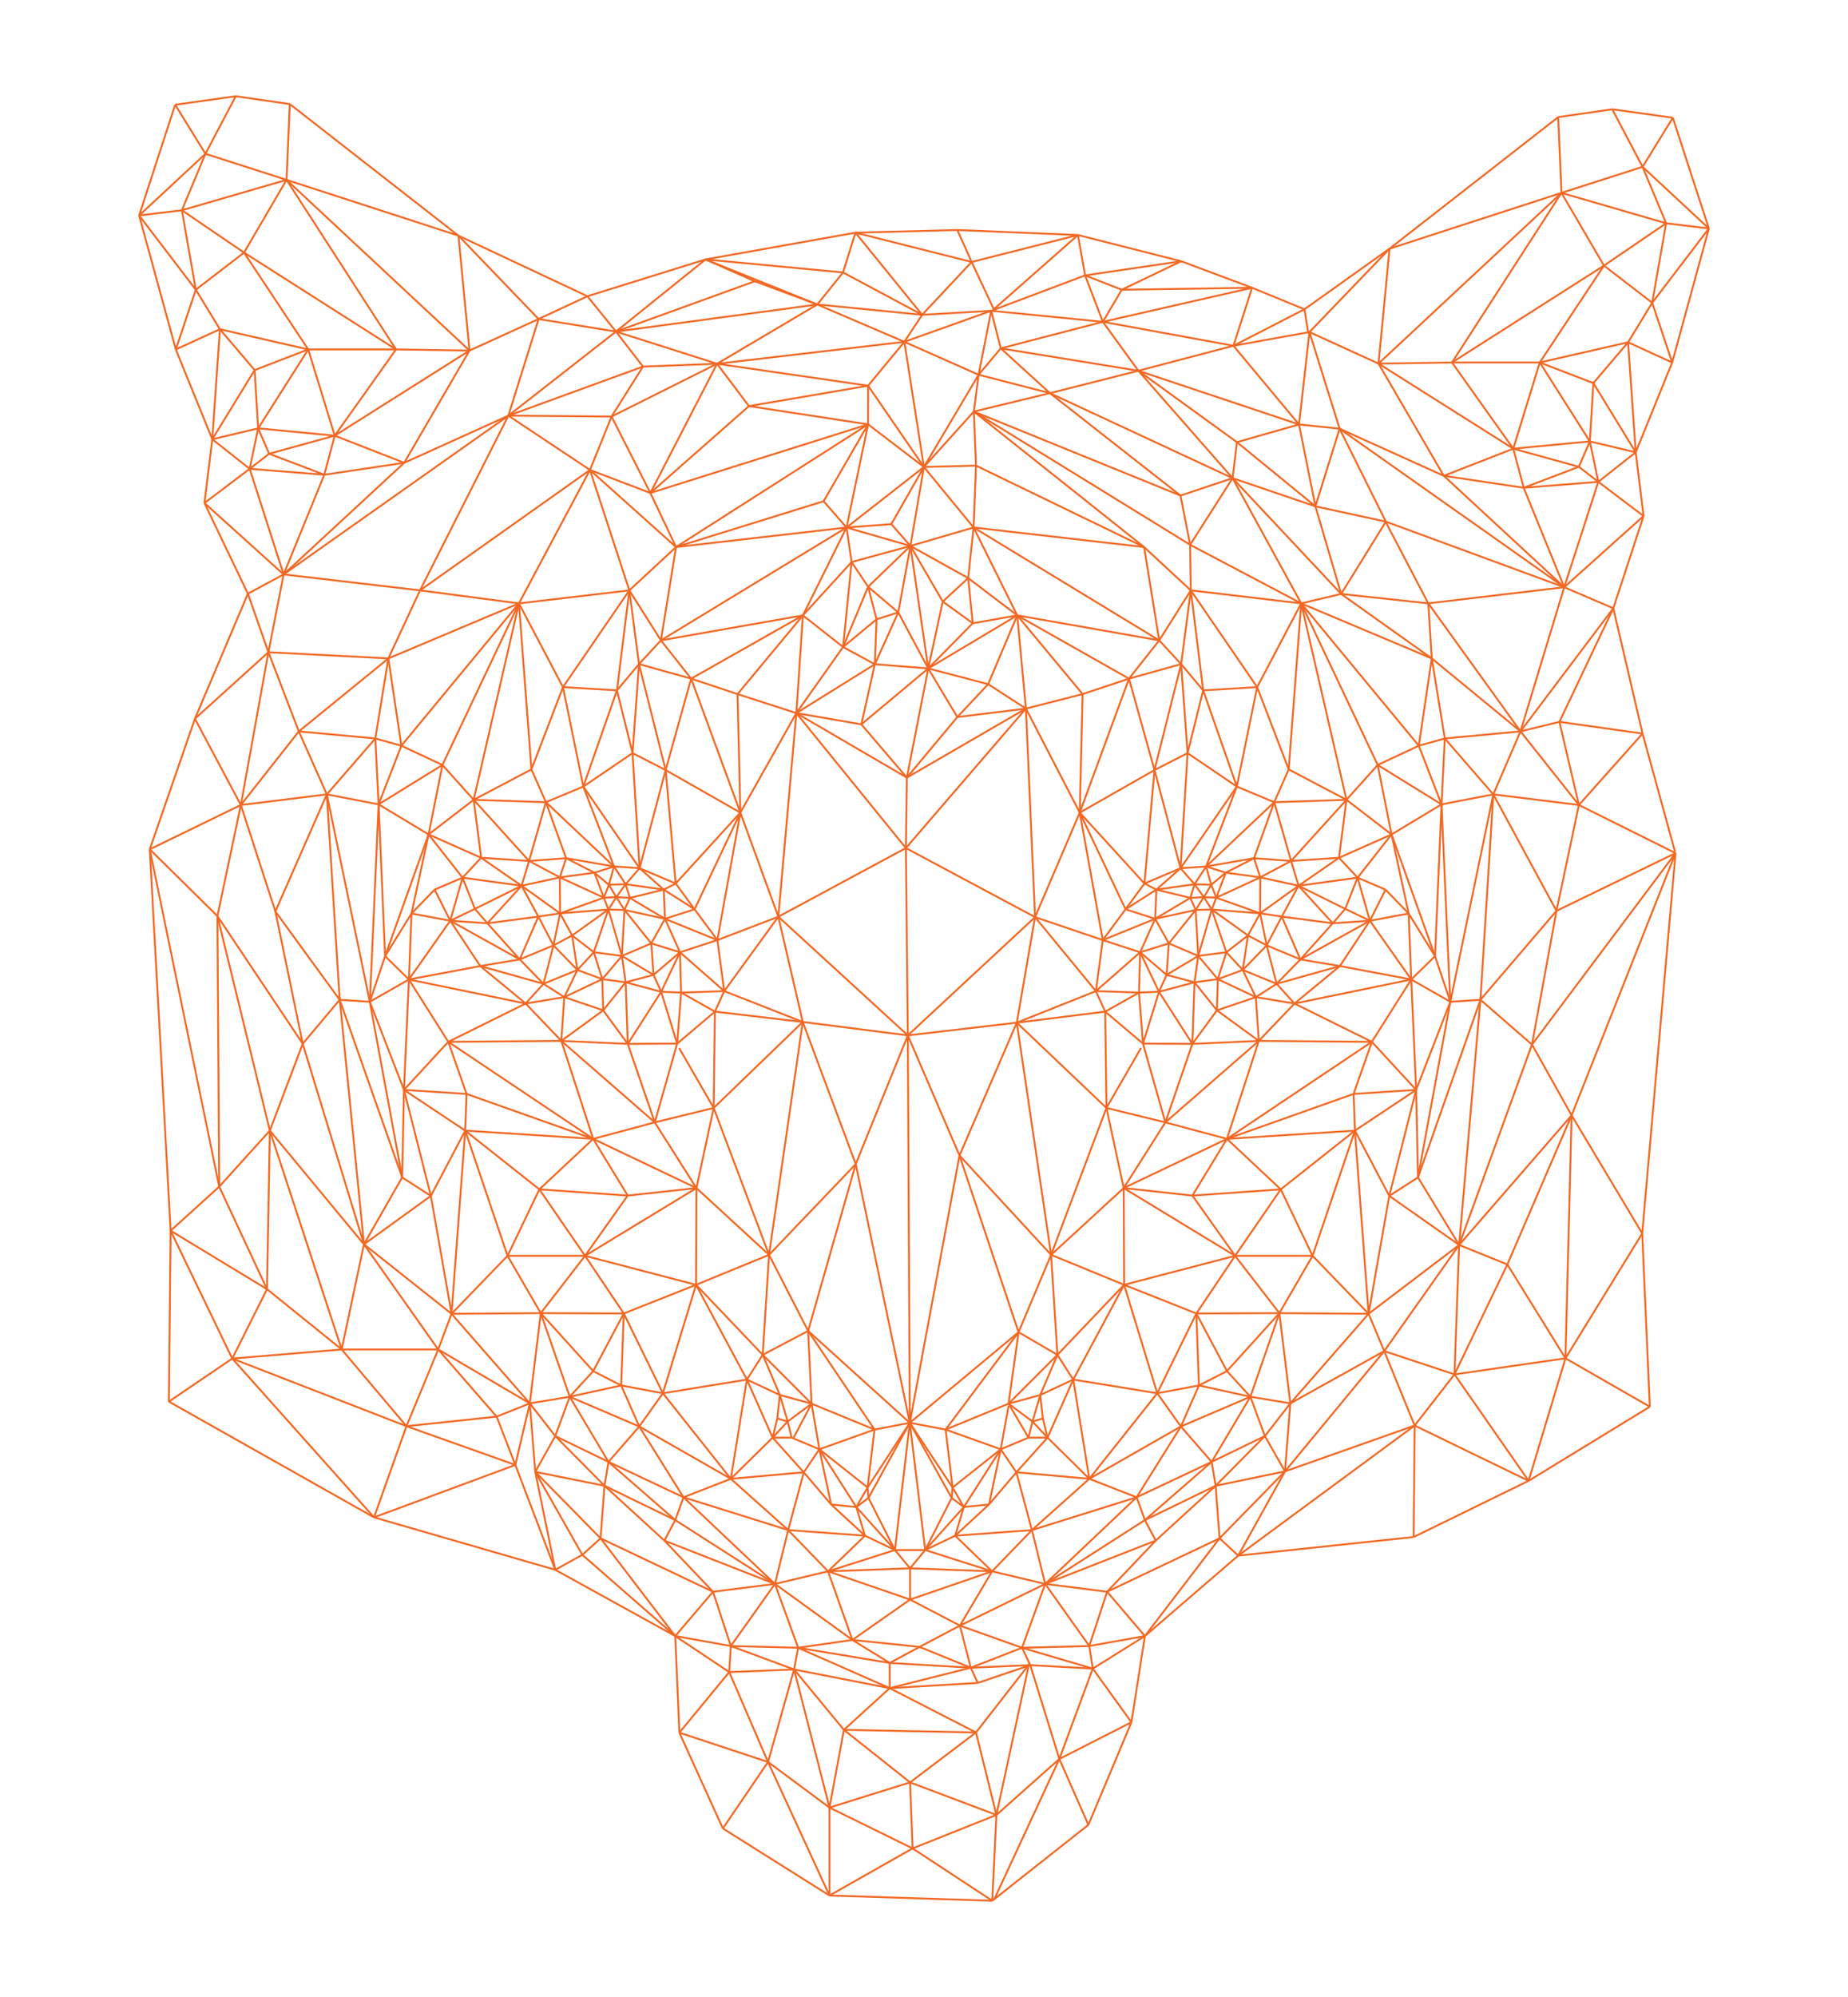 <svg xmlns="http://www.w3.org/2000/svg" viewBox="0 0 1000 1080"><defs><style>.cls-1{fill:none;stroke:#f26722;stroke-miterlimit:10;}</style></defs><title>Artboard 1</title><g id="FACE_copy" data-name="FACE copy"><line class="cls-1" x1="337.91" y1="492.11" x2="329.22" y2="491.88"/><line class="cls-1" x1="326.76" y1="485.48" x2="329.22" y2="491.88"/><line class="cls-1" x1="340.82" y1="485.6" x2="337.91" y2="492.11"/><line class="cls-1" x1="338.52" y1="478.2" x2="340.82" y2="485.6"/><line class="cls-1" x1="329.48" y1="478.49" x2="326.76" y2="485.48"/><line class="cls-1" x1="338.52" y1="478.2" x2="329.48" y2="478.49"/><line class="cls-1" x1="346.09" y1="469.55" x2="338.52" y2="478.2"/><line class="cls-1" x1="332.26" y1="468.61" x2="338.52" y2="478.2"/><line class="cls-1" x1="329.48" y1="478.49" x2="332.26" y2="468.61"/><line class="cls-1" x1="321.65" y1="471.96" x2="329.48" y2="478.49"/><line class="cls-1" x1="332.26" y1="468.61" x2="321.65" y2="471.96"/><line class="cls-1" x1="346.09" y1="469.55" x2="332.26" y2="468.61"/><line class="cls-1" x1="359.19" y1="481.13" x2="338.52" y2="478.2"/><line class="cls-1" x1="346.09" y1="469.55" x2="359.19" y2="481.13"/><line class="cls-1" x1="340.82" y1="485.6" x2="359.19" y2="481.13"/><line class="cls-1" x1="359.83" y1="496.91" x2="359.19" y2="481.13"/><line class="cls-1" x1="340.82" y1="485.6" x2="359.83" y2="496.91"/><line class="cls-1" x1="337.91" y1="492.11" x2="359.83" y2="496.91"/><line class="cls-1" x1="352.44" y1="510.21" x2="337.91" y2="492.11"/><line class="cls-1" x1="359.83" y1="496.91" x2="352.44" y2="510.21"/><line class="cls-1" x1="337.91" y1="492.11" x2="336.53" y2="516.98"/><line class="cls-1" x1="352.44" y1="510.21" x2="336.53" y2="516.98"/><line class="cls-1" x1="329.22" y1="491.88" x2="336.53" y2="516.98"/><line class="cls-1" x1="321.32" y1="514.98" x2="336.53" y2="516.98"/><line class="cls-1" x1="329.22" y1="491.88" x2="321.32" y2="514.98"/><line class="cls-1" x1="309.62" y1="505.91" x2="329.22" y2="491.88"/><line class="cls-1" x1="321.32" y1="514.98" x2="309.62" y2="505.91"/><line class="cls-1" x1="329.22" y1="491.88" x2="303.05" y2="493.94"/><line class="cls-1" x1="309.62" y1="505.91" x2="303.05" y2="493.94"/><line class="cls-1" x1="326.76" y1="485.48" x2="303.05" y2="493.94"/><line class="cls-1" x1="326.76" y1="485.48" x2="302.94" y2="474.49"/><line class="cls-1" x1="303.05" y1="493.94" x2="302.94" y2="474.49"/><line class="cls-1" x1="326.76" y1="485.48" x2="321.65" y2="471.96"/><line class="cls-1" x1="302.94" y1="474.49" x2="321.65" y2="471.96"/><line class="cls-1" x1="337.91" y1="492.11" x2="333.51" y2="485.18"/><line class="cls-1" x1="329.22" y1="491.88" x2="333.51" y2="485.18"/><line class="cls-1" x1="340.82" y1="485.6" x2="333.51" y2="485.18"/><line class="cls-1" x1="338.52" y1="478.2" x2="333.51" y2="485.18"/><line class="cls-1" x1="329.48" y1="478.49" x2="333.51" y2="485.18"/><line class="cls-1" x1="326.76" y1="485.48" x2="333.51" y2="485.18"/><line class="cls-1" x1="365.63" y1="477.82" x2="359.19" y2="481.13"/><line class="cls-1" x1="346.09" y1="469.55" x2="365.63" y2="477.82"/><line class="cls-1" x1="375.86" y1="491.75" x2="359.19" y2="481.13"/><line class="cls-1" x1="365.63" y1="477.82" x2="375.86" y2="491.75"/><line class="cls-1" x1="359.83" y1="496.91" x2="375.86" y2="491.75"/><line class="cls-1" x1="388.18" y1="508.41" x2="359.83" y2="496.91"/><line class="cls-1" x1="375.86" y1="491.75" x2="388.18" y2="508.41"/><line class="cls-1" x1="352.44" y1="510.21" x2="367.95" y2="515"/><line class="cls-1" x1="359.83" y1="496.91" x2="367.95" y2="515"/><line class="cls-1" x1="352.44" y1="510.21" x2="353.65" y2="527.23"/><line class="cls-1" x1="336.53" y1="516.98" x2="353.65" y2="527.23"/><line class="cls-1" x1="338.55" y1="531.24" x2="336.53" y2="516.98"/><line class="cls-1" x1="353.65" y1="527.23" x2="338.55" y2="531.24"/><line class="cls-1" x1="367.95" y1="515" x2="353.65" y2="527.23"/><line class="cls-1" x1="367.95" y1="515" x2="388.18" y2="508.41"/><line class="cls-1" x1="336.53" y1="516.98" x2="325.93" y2="529.54"/><line class="cls-1" x1="338.55" y1="531.24" x2="325.93" y2="529.54"/><line class="cls-1" x1="321.32" y1="514.98" x2="325.93" y2="529.54"/><line class="cls-1" x1="312.43" y1="524.57" x2="325.93" y2="529.54"/><line class="cls-1" x1="321.32" y1="514.98" x2="312.43" y2="524.57"/><line class="cls-1" x1="309.62" y1="505.91" x2="312.43" y2="524.57"/><line class="cls-1" x1="299.49" y1="511.27" x2="312.43" y2="524.57"/><line class="cls-1" x1="309.62" y1="505.91" x2="299.49" y2="511.27"/><line class="cls-1" x1="303.05" y1="493.94" x2="299.49" y2="511.27"/><line class="cls-1" x1="291.32" y1="495.7" x2="299.49" y2="511.27"/><line class="cls-1" x1="303.05" y1="493.94" x2="291.32" y2="495.7"/><line class="cls-1" x1="282.25" y1="479.03" x2="303.05" y2="493.94"/><line class="cls-1" x1="291.32" y1="495.7" x2="282.25" y2="479.03"/><line class="cls-1" x1="302.94" y1="474.49" x2="282.25" y2="479.03"/><line class="cls-1" x1="391.9" y1="536.01" x2="367.95" y2="515"/><line class="cls-1" x1="388.18" y1="508.41" x2="391.9" y2="536.01"/><line class="cls-1" x1="338.55" y1="531.24" x2="357.77" y2="536.36"/><line class="cls-1" x1="353.65" y1="527.23" x2="357.77" y2="536.36"/><line class="cls-1" x1="367.95" y1="515" x2="357.77" y2="536.36"/><line class="cls-1" x1="368.57" y1="536.79" x2="366.42" y2="564.39"/><line class="cls-1" x1="357.77" y1="536.36" x2="366.42" y2="564.39"/><line class="cls-1" x1="368.57" y1="536.79" x2="357.77" y2="536.36"/><line class="cls-1" x1="368.57" y1="536.79" x2="367.95" y2="515"/><line class="cls-1" x1="368.57" y1="536.79" x2="391.9" y2="536.01"/><line class="cls-1" x1="368.57" y1="536.79" x2="386.86" y2="547.1"/><line class="cls-1" x1="386.86" y1="547.1" x2="391.9" y2="536.01"/><line class="cls-1" x1="386.86" y1="547.1" x2="366.42" y2="564.39"/><line class="cls-1" x1="305.36" y1="539.25" x2="312.43" y2="524.57"/><line class="cls-1" x1="294.1" y1="532.05" x2="312.43" y2="524.57"/><line class="cls-1" x1="299.49" y1="511.27" x2="294.1" y2="532.05"/><line class="cls-1" x1="281.25" y1="518.87" x2="299.49" y2="511.27"/><line class="cls-1" x1="291.32" y1="495.7" x2="281.25" y2="518.87"/><line class="cls-1" x1="263.73" y1="499.31" x2="291.32" y2="495.7"/><line class="cls-1" x1="281.25" y1="518.87" x2="263.73" y2="499.31"/><line class="cls-1" x1="282.25" y1="479.03" x2="263.73" y2="499.31"/><line class="cls-1" x1="305.36" y1="539.25" x2="325.93" y2="529.54"/><line class="cls-1" x1="326.4" y1="546.42" x2="325.93" y2="529.54"/><line class="cls-1" x1="305.36" y1="539.25" x2="326.4" y2="546.42"/><line class="cls-1" x1="326.4" y1="546.42" x2="338.55" y2="531.24"/><line class="cls-1" x1="338.55" y1="531.24" x2="339.7" y2="564.54"/><line class="cls-1" x1="326.4" y1="546.42" x2="339.7" y2="564.54"/><line class="cls-1" x1="339.7" y1="564.54" x2="357.77" y2="536.36"/><line class="cls-1" x1="339.7" y1="564.54" x2="366.42" y2="564.39"/><line class="cls-1" x1="339.7" y1="564.54" x2="354.31" y2="606.99"/><line class="cls-1" x1="366.42" y1="564.39" x2="354.31" y2="606.99"/><line class="cls-1" x1="354.31" y1="606.99" x2="303.75" y2="562.92"/><line class="cls-1" x1="339.7" y1="564.54" x2="303.75" y2="562.92"/><line class="cls-1" x1="326.4" y1="546.42" x2="303.75" y2="562.92"/><line class="cls-1" x1="305.36" y1="539.25" x2="303.75" y2="562.92"/><line class="cls-1" x1="305.36" y1="539.25" x2="294.1" y2="532.05"/><line class="cls-1" x1="281.25" y1="518.87" x2="294.1" y2="532.05"/><line class="cls-1" x1="256.97" y1="491.53" x2="263.73" y2="499.31"/><line class="cls-1" x1="282.25" y1="479.03" x2="256.97" y2="491.53"/><line class="cls-1" x1="284.45" y1="542.72" x2="303.75" y2="562.92"/><line class="cls-1" x1="259.88" y1="522.45" x2="284.45" y2="542.72"/><line class="cls-1" x1="259.88" y1="522.45" x2="281.25" y2="518.87"/><line class="cls-1" x1="259.88" y1="522.45" x2="243.64" y2="497.95"/><line class="cls-1" x1="281.25" y1="518.87" x2="243.64" y2="497.95"/><line class="cls-1" x1="243.64" y1="497.95" x2="263.73" y2="499.31"/><line class="cls-1" x1="256.97" y1="491.53" x2="243.64" y2="497.95"/><line class="cls-1" x1="259.88" y1="522.45" x2="294.1" y2="532.05"/><line class="cls-1" x1="305.36" y1="539.25" x2="284.45" y2="542.72"/><line class="cls-1" x1="294.1" y1="532.05" x2="284.45" y2="542.72"/><line class="cls-1" x1="303.75" y1="562.92" x2="242.58" y2="563.43"/><line class="cls-1" x1="284.45" y1="542.72" x2="242.58" y2="563.43"/><line class="cls-1" x1="259.88" y1="522.45" x2="221.26" y2="529.72"/><line class="cls-1" x1="284.45" y1="542.72" x2="221.26" y2="529.72"/><line class="cls-1" x1="242.58" y1="563.43" x2="221.26" y2="529.72"/><line class="cls-1" x1="243.64" y1="497.95" x2="221.26" y2="529.72"/><line class="cls-1" x1="222.67" y1="494.04" x2="221.26" y2="529.72"/><line class="cls-1" x1="243.64" y1="497.95" x2="222.67" y2="494.04"/><line class="cls-1" x1="235.18" y1="481.13" x2="243.64" y2="497.95"/><line class="cls-1" x1="222.67" y1="494.04" x2="235.18" y2="481.13"/><line class="cls-1" x1="250.3" y1="474.65" x2="243.64" y2="497.95"/><line class="cls-1" x1="235.18" y1="481.13" x2="250.3" y2="474.65"/><line class="cls-1" x1="256.97" y1="491.53" x2="250.3" y2="474.65"/><line class="cls-1" x1="282.25" y1="479.03" x2="250.3" y2="474.65"/><line class="cls-1" x1="376.85" y1="642.52" x2="354.31" y2="606.99"/><line class="cls-1" x1="367.49" y1="566.77" x2="386.19" y2="599.19"/><line class="cls-1" x1="354.31" y1="606.99" x2="386.19" y2="599.19"/><line class="cls-1" x1="376.85" y1="642.52" x2="386.19" y2="599.19"/><line class="cls-1" x1="386.86" y1="547.1" x2="386.19" y2="599.19"/><line class="cls-1" x1="391.9" y1="536.01" x2="434.39" y2="552.68"/><line class="cls-1" x1="386.86" y1="547.1" x2="434.39" y2="552.68"/><line class="cls-1" x1="386.19" y1="599.19" x2="434.39" y2="552.68"/><line class="cls-1" x1="388.18" y1="508.41" x2="421.18" y2="495.78"/><line class="cls-1" x1="391.9" y1="536.01" x2="421.18" y2="495.78"/><line class="cls-1" x1="434.39" y1="552.68" x2="421.18" y2="495.78"/><line class="cls-1" x1="375.86" y1="491.75" x2="400.63" y2="439.47"/><line class="cls-1" x1="388.18" y1="508.41" x2="400.63" y2="439.47"/><line class="cls-1" x1="421.18" y1="495.78" x2="400.63" y2="439.47"/><line class="cls-1" x1="365.63" y1="477.82" x2="400.63" y2="439.47"/><line class="cls-1" x1="360.2" y1="416.46" x2="400.63" y2="439.47"/><line class="cls-1" x1="365.63" y1="477.82" x2="360.2" y2="416.46"/><line class="cls-1" x1="346.09" y1="469.55" x2="360.2" y2="416.46"/><line class="cls-1" x1="345.78" y1="359.15" x2="360.2" y2="416.46"/><line class="cls-1" x1="342.3" y1="407.3" x2="345.78" y2="359.15"/><line class="cls-1" x1="360.2" y1="416.46" x2="342.3" y2="407.3"/><line class="cls-1" x1="346.09" y1="469.55" x2="342.3" y2="407.3"/><line class="cls-1" x1="315.65" y1="425.38" x2="342.3" y2="407.3"/><line class="cls-1" x1="346.09" y1="469.55" x2="315.65" y2="425.38"/><line class="cls-1" x1="295.41" y1="433.84" x2="315.65" y2="425.38"/><line class="cls-1" x1="332.26" y1="468.61" x2="315.65" y2="425.38"/><line class="cls-1" x1="321.65" y1="471.96" x2="306.34" y2="464.13"/><line class="cls-1" x1="332.26" y1="468.61" x2="295.41" y2="433.84"/><line class="cls-1" x1="302.94" y1="474.49" x2="306.34" y2="464.13"/><line class="cls-1" x1="332.26" y1="468.61" x2="306.34" y2="464.13"/><line class="cls-1" x1="295.41" y1="433.84" x2="306.34" y2="464.13"/><line class="cls-1" x1="302.94" y1="474.49" x2="286.28" y2="465.61"/><line class="cls-1" x1="306.34" y1="464.13" x2="286.28" y2="465.61"/><line class="cls-1" x1="282.25" y1="479.03" x2="286.28" y2="465.61"/><line class="cls-1" x1="295.41" y1="433.84" x2="286.28" y2="465.61"/><line class="cls-1" x1="256.32" y1="432.54" x2="286.28" y2="465.61"/><line class="cls-1" x1="260.35" y1="463.9" x2="256.32" y2="432.54"/><line class="cls-1" x1="286.28" y1="465.61" x2="260.35" y2="463.9"/><line class="cls-1" x1="295.41" y1="433.84" x2="256.32" y2="432.54"/><line class="cls-1" x1="282.25" y1="479.03" x2="260.35" y2="463.9"/><line class="cls-1" x1="250.3" y1="474.65" x2="260.35" y2="463.9"/><line class="cls-1" x1="231.92" y1="451.27" x2="250.3" y2="474.65"/><line class="cls-1" x1="256.32" y1="432.54" x2="231.92" y2="451.27"/><line class="cls-1" x1="260.35" y1="463.9" x2="231.92" y2="451.27"/><line class="cls-1" x1="222.67" y1="494.04" x2="231.92" y2="451.27"/><line class="cls-1" x1="221.26" y1="529.72" x2="208.39" y2="517.1"/><line class="cls-1" x1="222.67" y1="494.04" x2="208.39" y2="517.1"/><line class="cls-1" x1="231.92" y1="451.27" x2="208.39" y2="517.1"/><line class="cls-1" x1="354.31" y1="606.99" x2="320.99" y2="615.92"/><line class="cls-1" x1="303.75" y1="562.92" x2="320.99" y2="615.92"/><line class="cls-1" x1="242.58" y1="563.43" x2="320.99" y2="615.92"/><line class="cls-1" x1="376.85" y1="642.52" x2="320.99" y2="615.92"/><line class="cls-1" x1="242.58" y1="563.43" x2="252.45" y2="591.61"/><line class="cls-1" x1="320.99" y1="615.92" x2="252.45" y2="591.61"/><line class="cls-1" x1="221.26" y1="529.72" x2="218.61" y2="589.42"/><line class="cls-1" x1="242.58" y1="563.43" x2="218.61" y2="589.42"/><line class="cls-1" x1="252.45" y1="591.61" x2="218.61" y2="589.42"/><line class="cls-1" x1="221.26" y1="529.72" x2="200.11" y2="541.76"/><line class="cls-1" x1="208.39" y1="517.1" x2="200.11" y2="541.76"/><line class="cls-1" x1="204.87" y1="435.01" x2="208.39" y2="517.1"/><line class="cls-1" x1="200.11" y1="541.76" x2="201.35" y2="515.07"/><line class="cls-1" x1="218.61" y1="589.42" x2="200.11" y2="541.76"/><line class="cls-1" x1="252.45" y1="591.61" x2="251.74" y2="611.46"/><line class="cls-1" x1="218.61" y1="589.42" x2="251.74" y2="611.46"/><line class="cls-1" x1="251.74" y1="611.46" x2="320.99" y2="615.92"/><line class="cls-1" x1="204.87" y1="435.01" x2="231.92" y2="451.27"/><line class="cls-1" x1="201.35" y1="515.07" x2="204.87" y2="435.01"/><line class="cls-1" x1="231.92" y1="451.27" x2="239.41" y2="413.7"/><line class="cls-1" x1="204.87" y1="435.01" x2="239.41" y2="413.7"/><line class="cls-1" x1="256.32" y1="432.54" x2="239.41" y2="413.7"/><line class="cls-1" x1="280.81" y1="326.32" x2="239.41" y2="413.7"/><line class="cls-1" x1="256.32" y1="432.54" x2="280.81" y2="326.32"/><line class="cls-1" x1="239.41" y1="413.7" x2="217.18" y2="403.3"/><line class="cls-1" x1="280.81" y1="326.32" x2="217.18" y2="403.3"/><line class="cls-1" x1="204.87" y1="435.01" x2="217.18" y2="403.3"/><line class="cls-1" x1="256.32" y1="432.54" x2="287.57" y2="416.1"/><line class="cls-1" x1="295.41" y1="433.84" x2="287.57" y2="416.1"/><line class="cls-1" x1="342.3" y1="407.3" x2="333.85" y2="373.36"/><line class="cls-1" x1="345.78" y1="359.15" x2="333.85" y2="373.36"/><line class="cls-1" x1="315.65" y1="425.38" x2="333.85" y2="373.36"/><line class="cls-1" x1="304.64" y1="371.6" x2="315.65" y2="425.38"/><line class="cls-1" x1="287.57" y1="416.1" x2="304.64" y2="371.6"/><line class="cls-1" x1="280.81" y1="326.32" x2="287.57" y2="416.1"/><line class="cls-1" x1="304.64" y1="371.6" x2="280.81" y2="326.32"/><line class="cls-1" x1="333.85" y1="373.36" x2="304.64" y2="371.6"/><line class="cls-1" x1="340.55" y1="319.28" x2="304.64" y2="371.6"/><line class="cls-1" x1="333.85" y1="373.36" x2="340.55" y2="319.28"/><line class="cls-1" x1="345.78" y1="359.15" x2="340.55" y2="319.28"/><line class="cls-1" x1="280.81" y1="326.32" x2="340.55" y2="319.28"/><line class="cls-1" x1="251.74" y1="611.46" x2="233.15" y2="646.75"/><line class="cls-1" x1="218.61" y1="589.42" x2="233.15" y2="646.75"/><line class="cls-1" x1="204.87" y1="435.01" x2="176.85" y2="429.61"/><line class="cls-1" x1="200.11" y1="541.76" x2="176.85" y2="429.61"/><line class="cls-1" x1="183.81" y1="540.7" x2="176.85" y2="429.61"/><line class="cls-1" x1="200.11" y1="541.76" x2="183.81" y2="540.7"/><line class="cls-1" x1="218.61" y1="589.42" x2="217.62" y2="636.76"/><line class="cls-1" x1="233.15" y1="646.75" x2="217.62" y2="636.76"/><line class="cls-1" x1="183.81" y1="540.7" x2="217.62" y2="636.76"/><line class="cls-1" x1="244.34" y1="710.51" x2="196.94" y2="672.93"/><line class="cls-1" x1="183.72" y1="539.25" x2="196.94" y2="672.93"/><line class="cls-1" x1="217.62" y1="636.76" x2="196.94" y2="672.93"/><line class="cls-1" x1="233.15" y1="646.75" x2="196.94" y2="672.93"/><line class="cls-1" x1="244.34" y1="710.51" x2="233.15" y2="646.75"/><line class="cls-1" x1="251.74" y1="611.46" x2="244.34" y2="710.51"/><line class="cls-1" x1="320.99" y1="615.92" x2="291.87" y2="643.22"/><line class="cls-1" x1="251.74" y1="611.46" x2="291.87" y2="643.22"/><line class="cls-1" x1="244.34" y1="710.51" x2="274.65" y2="679.16"/><line class="cls-1" x1="251.74" y1="611.46" x2="274.65" y2="679.16"/><line class="cls-1" x1="291.87" y1="643.22" x2="274.65" y2="679.16"/><line class="cls-1" x1="376.85" y1="642.52" x2="316.58" y2="679.16"/><line class="cls-1" x1="291.87" y1="643.22" x2="316.58" y2="679.16"/><line class="cls-1" x1="274.65" y1="679.16" x2="316.58" y2="679.16"/><line class="cls-1" x1="292.62" y1="710.16" x2="274.65" y2="679.16"/><line class="cls-1" x1="244.34" y1="710.51" x2="292.62" y2="710.16"/><line class="cls-1" x1="316.58" y1="679.16" x2="292.62" y2="710.16"/><line class="cls-1" x1="176.85" y1="429.61" x2="203.11" y2="399.37"/><line class="cls-1" x1="204.87" y1="435.01" x2="203.11" y2="399.37"/><line class="cls-1" x1="217.18" y1="403.3" x2="203.11" y2="399.37"/><line class="cls-1" x1="280.81" y1="326.32" x2="210.15" y2="356.09"/><line class="cls-1" x1="217.18" y1="403.3" x2="210.15" y2="356.09"/><line class="cls-1" x1="203.11" y1="399.37" x2="210.15" y2="356.09"/><line class="cls-1" x1="161.7" y1="395.55" x2="203.11" y2="399.37"/><line class="cls-1" x1="176.85" y1="429.61" x2="161.7" y2="395.55"/><line class="cls-1" x1="210.15" y1="356.09" x2="161.7" y2="395.55"/><line class="cls-1" x1="345.78" y1="359.15" x2="374" y2="367.02"/><line class="cls-1" x1="360.2" y1="416.46" x2="374" y2="367.02"/><line class="cls-1" x1="400.63" y1="439.47" x2="374" y2="367.02"/><line class="cls-1" x1="345.78" y1="359.15" x2="357.64" y2="346.32"/><line class="cls-1" x1="340.55" y1="319.28" x2="357.64" y2="346.32"/><line class="cls-1" x1="374" y1="367.02" x2="434.47" y2="332.8"/><line class="cls-1" x1="357.64" y1="346.32" x2="374" y2="367.02"/><line class="cls-1" x1="434.47" y1="332.8" x2="357.64" y2="346.32"/><line class="cls-1" x1="400.63" y1="439.47" x2="399.09" y2="375.38"/><line class="cls-1" x1="374" y1="367.02" x2="399.09" y2="375.38"/><line class="cls-1" x1="434.47" y1="332.8" x2="399.09" y2="375.38"/><line class="cls-1" x1="400.63" y1="439.47" x2="430.92" y2="385.65"/><line class="cls-1" x1="434.47" y1="332.8" x2="430.92" y2="385.65"/><line class="cls-1" x1="399.09" y1="375.38" x2="430.92" y2="385.65"/><line class="cls-1" x1="421.18" y1="495.78" x2="430.92" y2="385.65"/><line class="cls-1" x1="386.19" y1="599.19" x2="416.14" y2="678.63"/><line class="cls-1" x1="434.39" y1="552.68" x2="416.14" y2="678.63"/><line class="cls-1" x1="376.85" y1="642.52" x2="416.14" y2="678.63"/><line class="cls-1" x1="412.73" y1="732.71" x2="416.14" y2="678.63"/><line class="cls-1" x1="376.85" y1="642.52" x2="376.64" y2="694.84"/><line class="cls-1" x1="416.14" y1="678.63" x2="376.64" y2="694.84"/><line class="cls-1" x1="412.73" y1="732.71" x2="376.64" y2="694.84"/><line class="cls-1" x1="316.58" y1="679.16" x2="376.64" y2="694.84"/><line class="cls-1" x1="292.62" y1="710.16" x2="337.54" y2="710.34"/><line class="cls-1" x1="316.58" y1="679.16" x2="337.54" y2="710.34"/><line class="cls-1" x1="376.64" y1="694.84" x2="337.54" y2="710.34"/><line class="cls-1" x1="412.73" y1="732.71" x2="404.16" y2="746.1"/><line class="cls-1" x1="376.64" y1="694.84" x2="404.16" y2="746.1"/><line class="cls-1" x1="358.7" y1="753.49" x2="376.64" y2="694.84"/><line class="cls-1" x1="337.54" y1="710.34" x2="358.7" y2="753.49"/><line class="cls-1" x1="292.62" y1="710.16" x2="320.99" y2="741.52"/><line class="cls-1" x1="337.54" y1="710.34" x2="320.99" y2="741.52"/><line class="cls-1" x1="358.7" y1="753.49" x2="345.92" y2="771.46"/><line class="cls-1" x1="337.54" y1="710.34" x2="336.15" y2="749.27"/><line class="cls-1" x1="345.92" y1="771.46" x2="336.15" y2="749.27"/><line class="cls-1" x1="320.99" y1="741.52" x2="336.15" y2="749.27"/><line class="cls-1" x1="404.16" y1="746.1" x2="358.7" y2="753.49"/><line class="cls-1" x1="320.99" y1="615.92" x2="339.67" y2="646.58"/><line class="cls-1" x1="339.67" y1="646.58" x2="291.87" y2="643.22"/><line class="cls-1" x1="376.85" y1="642.52" x2="339.67" y2="646.58"/><line class="cls-1" x1="316.58" y1="679.16" x2="339.67" y2="646.58"/><line class="cls-1" x1="183.81" y1="540.7" x2="163.81" y2="564.47"/><line class="cls-1" x1="196.94" y1="672.93" x2="163.81" y2="564.47"/><line class="cls-1" x1="176.85" y1="429.61" x2="149.01" y2="492.91"/><line class="cls-1" x1="163.81" y1="564.47" x2="149.01" y2="492.91"/><line class="cls-1" x1="161.7" y1="395.55" x2="130.33" y2="435.36"/><line class="cls-1" x1="149.01" y1="492.91" x2="130.33" y2="435.36"/><line class="cls-1" x1="176.85" y1="429.61" x2="130.33" y2="435.36"/><line class="cls-1" x1="183.81" y1="540.7" x2="149.01" y2="492.91"/><line class="cls-1" x1="163.81" y1="564.47" x2="117.65" y2="495.42"/><line class="cls-1" x1="130.33" y1="435.36" x2="117.65" y2="495.42"/><line class="cls-1" x1="217.62" y1="636.76" x2="200.11" y2="541.76"/><line class="cls-1" x1="292.62" y1="710.16" x2="286.69" y2="758.96"/><line class="cls-1" x1="289.65" y1="796.01" x2="286.69" y2="758.96"/><line class="cls-1" x1="315.12" y1="840.87" x2="289.65" y2="796.01"/><line class="cls-1" x1="365.39" y1="884.79" x2="315.12" y2="840.87"/><line class="cls-1" x1="461.25" y1="886.9" x2="492.46" y2="865.06"/><line class="cls-1" x1="431.88" y1="891.13" x2="461.25" y2="886.9"/><line class="cls-1" x1="395.47" y1="890.19" x2="431.88" y2="891.13"/><line class="cls-1" x1="365.39" y1="884.79" x2="395.47" y2="890.19"/><line class="cls-1" x1="492.46" y1="848.15" x2="484.27" y2="838.28"/><line class="cls-1" x1="463.36" y1="815.03" x2="468.06" y2="830.53"/><line class="cls-1" x1="484.27" y1="838.28" x2="468.06" y2="830.53"/><line class="cls-1" x1="469.47" y1="804.46" x2="469.94" y2="810.1"/><line class="cls-1" x1="463.36" y1="815.03" x2="469.94" y2="810.1"/><line class="cls-1" x1="443.39" y1="783.79" x2="469.47" y2="804.46"/><line class="cls-1" x1="428.36" y1="777.48" x2="443.39" y2="783.79"/><line class="cls-1" x1="426.24" y1="768.76" x2="428.36" y2="777.48"/><line class="cls-1" x1="420.6" y1="767.12" x2="426.24" y2="768.76"/><line class="cls-1" x1="412.73" y1="732.71" x2="422.01" y2="754.43"/><line class="cls-1" x1="420.6" y1="767.12" x2="422.01" y2="754.43"/><line class="cls-1" x1="469.47" y1="804.46" x2="463.36" y2="815.03"/><line class="cls-1" x1="428.36" y1="777.48" x2="418.08" y2="777.48"/><line class="cls-1" x1="426.24" y1="768.76" x2="418.08" y2="777.48"/><line class="cls-1" x1="420.6" y1="767.12" x2="418.08" y2="777.48"/><line class="cls-1" x1="404.16" y1="746.1" x2="418.08" y2="777.48"/><line class="cls-1" x1="422.01" y1="754.43" x2="404.16" y2="746.1"/><line class="cls-1" x1="492.46" y1="865.06" x2="448.09" y2="849.79"/><line class="cls-1" x1="492.46" y1="848.15" x2="448.09" y2="849.79"/><line class="cls-1" x1="484.27" y1="838.28" x2="448.09" y2="849.79"/><line class="cls-1" x1="468.06" y1="830.53" x2="448.09" y2="849.79"/><line class="cls-1" x1="463.36" y1="815.03" x2="449.74" y2="813.62"/><line class="cls-1" x1="468.06" y1="830.53" x2="449.74" y2="813.62"/><line class="cls-1" x1="443.39" y1="783.79" x2="463.36" y2="815.03"/><line class="cls-1" x1="449.74" y1="813.62" x2="443.39" y2="783.79"/><line class="cls-1" x1="434.94" y1="796.24" x2="443.39" y2="783.79"/><line class="cls-1" x1="418.08" y1="777.48" x2="434.94" y2="796.24"/><line class="cls-1" x1="449.74" y1="813.62" x2="434.94" y2="796.24"/><line class="cls-1" x1="448.09" y1="849.79" x2="426.51" y2="827.48"/><line class="cls-1" x1="461.25" y1="886.9" x2="419.34" y2="856.6"/><line class="cls-1" x1="431.88" y1="891.13" x2="419.34" y2="856.6"/><line class="cls-1" x1="448.09" y1="849.79" x2="461.25" y2="886.9"/><line class="cls-1" x1="419.34" y1="856.6" x2="448.09" y2="849.79"/><line class="cls-1" x1="426.51" y1="827.48" x2="468.06" y2="830.53"/><line class="cls-1" x1="419.34" y1="856.6" x2="426.51" y2="827.48"/><line class="cls-1" x1="434.94" y1="796.24" x2="426.51" y2="827.48"/><line class="cls-1" x1="418.08" y1="777.48" x2="395.47" y2="799.76"/><line class="cls-1" x1="358.7" y1="753.49" x2="395.47" y2="799.76"/><line class="cls-1" x1="404.16" y1="746.1" x2="395.47" y2="799.76"/><line class="cls-1" x1="434.94" y1="796.24" x2="395.47" y2="799.76"/><line class="cls-1" x1="426.51" y1="827.48" x2="395.47" y2="799.76"/><line class="cls-1" x1="369.86" y1="809.75" x2="426.51" y2="827.48"/><line class="cls-1" x1="395.47" y1="799.76" x2="369.86" y2="809.75"/><line class="cls-1" x1="345.92" y1="771.46" x2="395.47" y2="799.76"/><line class="cls-1" x1="358.7" y1="753.49" x2="336.15" y2="749.27"/><line class="cls-1" x1="286.69" y1="758.96" x2="308.3" y2="755.37"/><line class="cls-1" x1="292.62" y1="710.16" x2="308.3" y2="755.37"/><line class="cls-1" x1="345.92" y1="771.46" x2="308.3" y2="755.37"/><line class="cls-1" x1="320.99" y1="741.52" x2="308.3" y2="755.37"/><line class="cls-1" x1="336.15" y1="749.27" x2="308.3" y2="755.37"/><line class="cls-1" x1="345.92" y1="771.46" x2="369.86" y2="809.75"/><line class="cls-1" x1="329.26" y1="790.6" x2="345.92" y2="771.46"/><line class="cls-1" x1="308.3" y1="755.37" x2="329.26" y2="790.6"/><line class="cls-1" x1="369.86" y1="809.75" x2="329.26" y2="790.6"/><line class="cls-1" x1="286.69" y1="758.96" x2="300.46" y2="776.63"/><line class="cls-1" x1="308.3" y1="755.37" x2="300.46" y2="776.63"/><line class="cls-1" x1="289.65" y1="796.01" x2="300.46" y2="776.63"/><line class="cls-1" x1="419.34" y1="856.6" x2="369.86" y2="809.75"/><line class="cls-1" x1="365.39" y1="822.08" x2="419.34" y2="856.6"/><line class="cls-1" x1="369.86" y1="809.75" x2="365.39" y2="822.08"/><line class="cls-1" x1="329.26" y1="790.6" x2="365.39" y2="822.08"/><line class="cls-1" x1="300.46" y1="776.63" x2="329.26" y2="790.6"/><line class="cls-1" x1="289.65" y1="796.01" x2="327.11" y2="803.52"/><line class="cls-1" x1="300.46" y1="776.63" x2="327.11" y2="803.52"/><line class="cls-1" x1="329.26" y1="790.6" x2="327.11" y2="803.52"/><line class="cls-1" x1="365.39" y1="822.08" x2="359.52" y2="833.17"/><line class="cls-1" x1="327.11" y1="803.52" x2="365.39" y2="822.08"/><line class="cls-1" x1="359.52" y1="833.17" x2="327.11" y2="803.52"/><line class="cls-1" x1="315.12" y1="840.87" x2="324.98" y2="831.94"/><line class="cls-1" x1="327.11" y1="803.52" x2="324.98" y2="831.94"/><line class="cls-1" x1="419.34" y1="856.6" x2="359.52" y2="833.17"/><line class="cls-1" x1="395.47" y1="890.19" x2="419.34" y2="856.6"/><line class="cls-1" x1="385.83" y1="860.83" x2="395.47" y2="890.19"/><line class="cls-1" x1="365.39" y1="884.79" x2="385.83" y2="860.83"/><line class="cls-1" x1="419.34" y1="856.6" x2="385.83" y2="860.83"/><line class="cls-1" x1="359.52" y1="833.17" x2="385.83" y2="860.83"/><line class="cls-1" x1="324.98" y1="831.94" x2="385.83" y2="860.83"/><line class="cls-1" x1="365.39" y1="884.79" x2="324.98" y2="831.94"/><line class="cls-1" x1="289.65" y1="796.01" x2="324.98" y2="831.94"/><line class="cls-1" x1="244.34" y1="710.51" x2="286.69" y2="758.96"/><line class="cls-1" x1="237.12" y1="729.8" x2="286.69" y2="758.96"/><line class="cls-1" x1="244.34" y1="710.51" x2="237.12" y2="729.8"/><line class="cls-1" x1="196.94" y1="672.93" x2="237.12" y2="729.8"/><line class="cls-1" x1="458.08" y1="285.28" x2="357.64" y2="346.32"/><line class="cls-1" x1="434.47" y1="332.8" x2="458.08" y2="285.28"/><line class="cls-1" x1="365.82" y1="295.85" x2="458.08" y2="285.28"/><line class="cls-1" x1="340.55" y1="319.28" x2="365.82" y2="295.85"/><line class="cls-1" x1="357.64" y1="346.32" x2="365.82" y2="295.85"/><line class="cls-1" x1="426.24" y1="768.76" x2="422.01" y2="754.43"/><line class="cls-1" x1="439.16" y1="759.13" x2="412.73" y2="732.71"/><line class="cls-1" x1="422.01" y1="754.43" x2="439.16" y2="759.13"/><line class="cls-1" x1="426.24" y1="768.76" x2="439.16" y2="759.13"/><line class="cls-1" x1="473.23" y1="773.12" x2="439.16" y2="759.13"/><line class="cls-1" x1="492.31" y1="769.48" x2="473.23" y2="773.12"/><line class="cls-1" x1="500.65" y1="838.28" x2="521.56" y2="815.03"/><line class="cls-1" x1="484.27" y1="838.28" x2="463.36" y2="815.03"/><line class="cls-1" x1="500.65" y1="838.28" x2="484.27" y2="838.28"/><line class="cls-1" x1="514.98" y1="810.1" x2="500.65" y2="838.28"/><line class="cls-1" x1="469.94" y1="810.1" x2="484.27" y2="838.28"/><line class="cls-1" x1="492.31" y1="769.48" x2="500.65" y2="838.28"/><line class="cls-1" x1="484.27" y1="838.28" x2="492.31" y2="769.48"/><line class="cls-1" x1="514.98" y1="810.1" x2="492.31" y2="769.48"/><line class="cls-1" x1="469.94" y1="810.1" x2="492.31" y2="769.48"/><line class="cls-1" x1="515.45" y1="804.46" x2="511.69" y2="773.12"/><line class="cls-1" x1="492.31" y1="769.48" x2="515.45" y2="804.46"/><line class="cls-1" x1="469.47" y1="804.46" x2="473.23" y2="773.12"/><line class="cls-1" x1="492.31" y1="769.48" x2="469.47" y2="804.46"/><line class="cls-1" x1="541.53" y1="783.79" x2="545.75" y2="760.36"/><line class="cls-1" x1="511.69" y1="773.12" x2="541.53" y2="783.79"/><line class="cls-1" x1="439.16" y1="759.13" x2="443.39" y2="783.79"/><line class="cls-1" x1="473.23" y1="773.12" x2="443.39" y2="783.79"/><line class="cls-1" x1="429.46" y1="777.48" x2="439.16" y2="759.13"/><line class="cls-1" x1="556.56" y1="777.48" x2="545.75" y2="759.13"/><line class="cls-1" x1="511.69" y1="773.12" x2="551.16" y2="720.47"/><line class="cls-1" x1="545.75" y1="759.13" x2="551.16" y2="720.47"/><line class="cls-1" x1="572.19" y1="732.71" x2="551.16" y2="720.47"/><line class="cls-1" x1="568.78" y1="678.63" x2="551.16" y2="720.47"/><line class="cls-1" x1="550.22" y1="553.07" x2="519.21" y2="624.9"/><line class="cls-1" x1="491.25" y1="559.95" x2="519.21" y2="624.9"/><line class="cls-1" x1="568.78" y1="678.63" x2="519.21" y2="624.9"/><line class="cls-1" x1="551.16" y1="720.47" x2="519.21" y2="624.9"/><line class="cls-1" x1="492.31" y1="769.48" x2="519.21" y2="624.9"/><line class="cls-1" x1="551.16" y1="720.47" x2="492.31" y2="769.48"/><line class="cls-1" x1="491.25" y1="559.95" x2="492.31" y2="769.48"/><line class="cls-1" x1="416.14" y1="678.63" x2="463.06" y2="629.57"/><line class="cls-1" x1="463.06" y1="629.57" x2="434.39" y2="552.68"/><line class="cls-1" x1="491.25" y1="559.95" x2="463.06" y2="629.57"/><line class="cls-1" x1="492.31" y1="769.48" x2="463.06" y2="629.57"/><line class="cls-1" x1="416.14" y1="678.63" x2="437.3" y2="719.78"/><line class="cls-1" x1="439.16" y1="759.13" x2="437.3" y2="719.78"/><line class="cls-1" x1="412.73" y1="732.71" x2="437.3" y2="719.78"/><line class="cls-1" x1="473.23" y1="773.12" x2="437.3" y2="719.78"/><line class="cls-1" x1="492.31" y1="769.48" x2="437.3" y2="719.78"/><line class="cls-1" x1="463.06" y1="629.57" x2="437.3" y2="719.78"/><line class="cls-1" x1="490.72" y1="420.54" x2="555.15" y2="383.22"/><line class="cls-1" x1="502.29" y1="361.5" x2="490.72" y2="420.54"/><line class="cls-1" x1="518.03" y1="387.8" x2="502.29" y2="361.5"/><line class="cls-1" x1="490.72" y1="420.54" x2="518.03" y2="387.8"/><line class="cls-1" x1="550.45" y1="332.8" x2="534.71" y2="370.01"/><line class="cls-1" x1="502.29" y1="361.5" x2="534.71" y2="370.01"/><line class="cls-1" x1="555.15" y1="383.22" x2="518.03" y2="387.8"/><line class="cls-1" x1="534.71" y1="370.01" x2="518.03" y2="387.8"/><line class="cls-1" x1="555.15" y1="383.22" x2="534.71" y2="370.01"/><line class="cls-1" x1="490.19" y1="458.64" x2="490.72" y2="420.54"/><line class="cls-1" x1="430.92" y1="385.65" x2="490.72" y2="420.54"/><line class="cls-1" x1="473.39" y1="359.23" x2="430.92" y2="385.65"/><line class="cls-1" x1="490.72" y1="420.54" x2="466.11" y2="391.74"/><line class="cls-1" x1="473.39" y1="359.23" x2="466.11" y2="391.74"/><line class="cls-1" x1="430.92" y1="385.65" x2="466.11" y2="391.74"/><line class="cls-1" x1="502.29" y1="361.5" x2="466.11" y2="391.74"/><line class="cls-1" x1="473.39" y1="359.23" x2="502.29" y2="361.5"/><line class="cls-1" x1="434.47" y1="332.8" x2="456.21" y2="349.91"/><line class="cls-1" x1="473.39" y1="359.23" x2="456.21" y2="349.91"/><line class="cls-1" x1="430.92" y1="385.65" x2="456.21" y2="349.91"/><line class="cls-1" x1="550.45" y1="332.8" x2="502.29" y2="361.5"/><line class="cls-1" x1="492.66" y1="295.26" x2="502.29" y2="361.5"/><line class="cls-1" x1="526.84" y1="285.28" x2="523.91" y2="312.64"/><line class="cls-1" x1="492.66" y1="295.26" x2="523.91" y2="312.64"/><line class="cls-1" x1="550.45" y1="332.8" x2="523.91" y2="312.64"/><line class="cls-1" x1="502.29" y1="361.5" x2="510.16" y2="325.33"/><line class="cls-1" x1="492.66" y1="295.26" x2="510.16" y2="325.33"/><line class="cls-1" x1="523.91" y1="312.64" x2="510.16" y2="325.33"/><line class="cls-1" x1="550.45" y1="332.8" x2="526.37" y2="337.07"/><line class="cls-1" x1="510.16" y1="325.33" x2="526.37" y2="337.07"/><line class="cls-1" x1="523.91" y1="312.64" x2="526.37" y2="337.07"/><line class="cls-1" x1="502.29" y1="361.5" x2="526.37" y2="337.07"/><line class="cls-1" x1="473.39" y1="359.23" x2="486.08" y2="331.2"/><line class="cls-1" x1="492.66" y1="295.26" x2="486.08" y2="331.2"/><line class="cls-1" x1="502.29" y1="361.5" x2="486.08" y2="331.2"/><line class="cls-1" x1="458.08" y1="285.28" x2="460.82" y2="303.95"/><line class="cls-1" x1="434.47" y1="332.8" x2="460.82" y2="303.95"/><line class="cls-1" x1="492.66" y1="295.26" x2="458.08" y2="285.28"/><line class="cls-1" x1="526.84" y1="285.28" x2="492.66" y2="295.26"/><line class="cls-1" x1="460.82" y1="303.95" x2="492.66" y2="295.26"/><line class="cls-1" x1="456.21" y1="349.91" x2="460.82" y2="303.95"/><line class="cls-1" x1="492.66" y1="295.26" x2="469.75" y2="317.34"/><line class="cls-1" x1="456.21" y1="349.91" x2="469.75" y2="317.34"/><line class="cls-1" x1="460.82" y1="303.95" x2="469.75" y2="317.34"/><line class="cls-1" x1="486.08" y1="331.2" x2="474.33" y2="334.93"/><line class="cls-1" x1="469.75" y1="317.34" x2="474.33" y2="334.93"/><line class="cls-1" x1="473.39" y1="359.23" x2="474.33" y2="334.93"/><line class="cls-1" x1="456.21" y1="349.91" x2="474.33" y2="334.93"/><line class="cls-1" x1="469.75" y1="317.34" x2="486.08" y2="331.2"/><line class="cls-1" x1="461.25" y1="886.9" x2="497.59" y2="890.66"/><line class="cls-1" x1="519.44" y1="879.15" x2="497.59" y2="890.66"/><line class="cls-1" x1="553.04" y1="891.13" x2="525.31" y2="901.93"/><line class="cls-1" x1="497.59" y1="890.66" x2="525.31" y2="901.93"/><line class="cls-1" x1="519.44" y1="879.15" x2="525.31" y2="901.93"/><line class="cls-1" x1="431.88" y1="891.13" x2="481.44" y2="899.35"/><line class="cls-1" x1="497.59" y1="890.66" x2="481.44" y2="899.35"/><line class="cls-1" x1="525.31" y1="901.93" x2="481.44" y2="899.35"/><line class="cls-1" x1="461.25" y1="886.9" x2="481.44" y2="899.35"/><line class="cls-1" x1="619.53" y1="884.79" x2="612.24" y2="931.41"/><line class="cls-1" x1="612.24" y1="931.41" x2="588.95" y2="986.9"/><line class="cls-1" x1="448.85" y1="1025.12" x2="536.94" y2="1027.94"/><line class="cls-1" x1="588.95" y1="986.9" x2="536.94" y2="1027.94"/><line class="cls-1" x1="391.15" y1="988.83" x2="448.85" y2="1025.12"/><line class="cls-1" x1="365.39" y1="884.79" x2="367.63" y2="937.05"/><line class="cls-1" x1="391.15" y1="988.83" x2="367.63" y2="937.05"/><line class="cls-1" x1="481.44" y1="899.35" x2="481.44" y2="912.97"/><line class="cls-1" x1="525.31" y1="901.93" x2="529.07" y2="910.15"/><line class="cls-1" x1="553.04" y1="891.13" x2="557.5" y2="900.52"/><line class="cls-1" x1="589.45" y1="890.19" x2="591.33" y2="902.4"/><line class="cls-1" x1="619.53" y1="884.79" x2="591.33" y2="902.4"/><line class="cls-1" x1="553.04" y1="891.13" x2="591.33" y2="902.4"/><line class="cls-1" x1="557.5" y1="900.52" x2="525.31" y2="901.93"/><line class="cls-1" x1="529.07" y1="910.15" x2="557.5" y2="900.52"/><line class="cls-1" x1="591.33" y1="902.4" x2="557.5" y2="900.52"/><line class="cls-1" x1="525.31" y1="901.93" x2="481.44" y2="912.97"/><line class="cls-1" x1="529.07" y1="910.15" x2="481.44" y2="912.97"/><line class="cls-1" x1="431.88" y1="891.13" x2="481.44" y2="912.97"/><line class="cls-1" x1="395.47" y1="890.19" x2="394.6" y2="904.28"/><line class="cls-1" x1="431.88" y1="891.13" x2="429.69" y2="902.87"/><line class="cls-1" x1="365.39" y1="884.79" x2="394.6" y2="904.28"/><line class="cls-1" x1="395.47" y1="890.19" x2="429.69" y2="902.87"/><line class="cls-1" x1="394.6" y1="904.28" x2="429.69" y2="902.87"/><line class="cls-1" x1="481.44" y1="912.97" x2="429.69" y2="902.87"/><line class="cls-1" x1="394.6" y1="904.28" x2="367.63" y2="937.05"/><line class="cls-1" x1="591.33" y1="902.4" x2="612.24" y2="931.41"/><line class="cls-1" x1="588.95" y1="986.9" x2="573.24" y2="951.26"/><line class="cls-1" x1="536.94" y1="1027.94" x2="539.18" y2="981.55"/><line class="cls-1" x1="448.85" y1="1025.12" x2="448.85" y2="977.56"/><line class="cls-1" x1="391.15" y1="988.83" x2="415.6" y2="952.9"/><line class="cls-1" x1="448.85" y1="1025.12" x2="493.83" y2="999.64"/><line class="cls-1" x1="536.94" y1="1027.94" x2="493.83" y2="999.64"/><line class="cls-1" x1="539.18" y1="981.55" x2="493.83" y2="999.64"/><line class="cls-1" x1="448.85" y1="977.56" x2="493.83" y2="999.64"/><line class="cls-1" x1="573.24" y1="951.26" x2="538.06" y2="1027.06"/><line class="cls-1" x1="612.24" y1="931.41" x2="573.24" y2="951.26"/><line class="cls-1" x1="591.33" y1="902.4" x2="573.24" y2="951.26"/><line class="cls-1" x1="367.63" y1="937.05" x2="415.6" y2="952.9"/><line class="cls-1" x1="394.6" y1="904.28" x2="415.6" y2="952.9"/><line class="cls-1" x1="448.85" y1="1025.12" x2="415.6" y2="952.9"/><line class="cls-1" x1="448.85" y1="977.56" x2="415.6" y2="952.9"/><line class="cls-1" x1="573.24" y1="951.26" x2="539.18" y2="981.55"/><line class="cls-1" x1="557.5" y1="900.52" x2="573.24" y2="951.26"/><line class="cls-1" x1="429.69" y1="902.87" x2="415.6" y2="952.9"/><line class="cls-1" x1="448.85" y1="977.56" x2="429.69" y2="902.87"/><line class="cls-1" x1="539.18" y1="981.55" x2="556.94" y2="899.35"/><line class="cls-1" x1="481.44" y1="912.97" x2="456.66" y2="935.52"/><line class="cls-1" x1="429.69" y1="902.87" x2="456.66" y2="935.52"/><line class="cls-1" x1="556.21" y1="900.96" x2="528.13" y2="936.93"/><line class="cls-1" x1="481.44" y1="912.97" x2="528.13" y2="936.93"/><line class="cls-1" x1="456.66" y1="935.52" x2="528.13" y2="936.93"/><line class="cls-1" x1="539.18" y1="981.55" x2="528.13" y2="936.93"/><line class="cls-1" x1="448.85" y1="977.56" x2="456.66" y2="935.52"/><line class="cls-1" x1="493.83" y1="999.64" x2="492.46" y2="963.94"/><line class="cls-1" x1="528.13" y1="936.93" x2="492.46" y2="963.94"/><line class="cls-1" x1="456.66" y1="935.52" x2="492.46" y2="963.94"/><line class="cls-1" x1="448.85" y1="977.56" x2="492.46" y2="963.94"/><line class="cls-1" x1="539.18" y1="981.55" x2="492.46" y2="963.94"/><line class="cls-1" x1="365.39" y1="884.79" x2="300.46" y2="848.97"/><line class="cls-1" x1="315.12" y1="840.87" x2="300.46" y2="848.97"/><line class="cls-1" x1="289.65" y1="796.01" x2="300.46" y2="848.97"/><line class="cls-1" x1="286.69" y1="758.96" x2="278.86" y2="792.25"/><line class="cls-1" x1="300.46" y1="848.97" x2="278.86" y2="792.25"/><line class="cls-1" x1="237.12" y1="729.8" x2="268.76" y2="766.13"/><line class="cls-1" x1="286.69" y1="758.96" x2="268.76" y2="766.13"/><line class="cls-1" x1="278.86" y1="792.25" x2="268.76" y2="766.13"/><line class="cls-1" x1="163.81" y1="564.47" x2="146.02" y2="611.46"/><line class="cls-1" x1="117.65" y1="495.42" x2="146.02" y2="611.46"/><line class="cls-1" x1="196.94" y1="672.93" x2="146.02" y2="611.46"/><line class="cls-1" x1="237.12" y1="729.8" x2="184.89" y2="729.8"/><line class="cls-1" x1="196.94" y1="672.93" x2="184.89" y2="729.8"/><line class="cls-1" x1="146.02" y1="611.46" x2="184.89" y2="729.8"/><line class="cls-1" x1="268.76" y1="766.13" x2="219.94" y2="771.3"/><line class="cls-1" x1="237.12" y1="729.8" x2="219.94" y2="771.3"/><line class="cls-1" x1="184.89" y1="729.8" x2="219.94" y2="771.3"/><line class="cls-1" x1="144.48" y1="697.19" x2="184.89" y2="729.8"/><line class="cls-1" x1="146.02" y1="611.46" x2="144.48" y2="697.19"/><line class="cls-1" x1="118.63" y1="641.76" x2="144.48" y2="697.19"/><line class="cls-1" x1="146.02" y1="611.46" x2="118.63" y2="641.76"/><line class="cls-1" x1="117.65" y1="495.42" x2="118.63" y2="641.76"/><line class="cls-1" x1="130.33" y1="435.36" x2="81.04" y2="459.32"/><line class="cls-1" x1="117.65" y1="495.42" x2="81.04" y2="459.32"/><line class="cls-1" x1="118.63" y1="641.76" x2="81.04" y2="459.32"/><line class="cls-1" x1="144.48" y1="697.19" x2="92.32" y2="665.59"/><line class="cls-1" x1="118.63" y1="641.76" x2="92.32" y2="665.59"/><line class="cls-1" x1="81.04" y1="459.32" x2="92.32" y2="665.59"/><line class="cls-1" x1="184.89" y1="729.8" x2="125.68" y2="734.73"/><line class="cls-1" x1="144.48" y1="697.19" x2="125.68" y2="734.73"/><line class="cls-1" x1="92.32" y1="665.59" x2="125.68" y2="734.73"/><line class="cls-1" x1="219.94" y1="771.3" x2="125.68" y2="734.73"/><line class="cls-1" x1="300.46" y1="848.97" x2="202.41" y2="820.61"/><line class="cls-1" x1="278.86" y1="792.25" x2="202.41" y2="820.61"/><line class="cls-1" x1="219.94" y1="771.3" x2="278.86" y2="792.25"/><line class="cls-1" x1="202.41" y1="820.61" x2="219.94" y2="771.3"/><line class="cls-1" x1="125.68" y1="734.73" x2="202.41" y2="820.61"/><line class="cls-1" x1="91.38" y1="757.99" x2="202.41" y2="820.61"/><line class="cls-1" x1="92.32" y1="665.59" x2="91.38" y2="757.99"/><line class="cls-1" x1="125.68" y1="734.73" x2="91.38" y2="757.99"/><line class="cls-1" x1="105.48" y1="388.7" x2="81.04" y2="459.32"/><line class="cls-1" x1="130.33" y1="435.36" x2="105.48" y2="388.7"/><line class="cls-1" x1="145.25" y1="352.73" x2="161.7" y2="395.55"/><line class="cls-1" x1="130.33" y1="435.36" x2="145.25" y2="352.73"/><line class="cls-1" x1="105.48" y1="388.7" x2="145.25" y2="352.73"/><line class="cls-1" x1="210.15" y1="356.09" x2="145.25" y2="352.73"/><line class="cls-1" x1="280.81" y1="326.32" x2="227.29" y2="319.28"/><line class="cls-1" x1="210.15" y1="356.09" x2="227.29" y2="319.28"/><line class="cls-1" x1="145.25" y1="352.73" x2="153.47" y2="310.65"/><line class="cls-1" x1="227.29" y1="319.28" x2="153.47" y2="310.65"/><line class="cls-1" x1="280.81" y1="326.32" x2="319.25" y2="254.16"/><line class="cls-1" x1="227.29" y1="319.28" x2="319.25" y2="254.16"/><line class="cls-1" x1="340.55" y1="319.28" x2="319.25" y2="254.16"/><line class="cls-1" x1="365.82" y1="295.85" x2="319.25" y2="254.16"/><line class="cls-1" x1="275.1" y1="224.8" x2="227.29" y2="319.28"/><line class="cls-1" x1="319.25" y1="254.16" x2="275.1" y2="224.8"/><line class="cls-1" x1="153.47" y1="310.65" x2="275.1" y2="224.8"/><line class="cls-1" x1="330.93" y1="225.27" x2="319.25" y2="254.16"/><line class="cls-1" x1="275.1" y1="224.8" x2="330.93" y2="225.27"/><line class="cls-1" x1="365.82" y1="295.85" x2="351.93" y2="266.61"/><line class="cls-1" x1="319.25" y1="254.16" x2="351.93" y2="266.61"/><line class="cls-1" x1="330.93" y1="225.27" x2="351.93" y2="266.61"/><line class="cls-1" x1="469.75" y1="229.5" x2="351.93" y2="266.61"/><line class="cls-1" x1="405.26" y1="219.63" x2="351.93" y2="266.61"/><line class="cls-1" x1="469.75" y1="229.5" x2="405.26" y2="219.63"/><line class="cls-1" x1="469.75" y1="208.6" x2="469.75" y2="229.5"/><line class="cls-1" x1="405.26" y1="219.63" x2="469.75" y2="208.6"/><line class="cls-1" x1="489.37" y1="184.87" x2="469.75" y2="208.6"/><line class="cls-1" x1="499.95" y1="252.55" x2="469.75" y2="229.5"/><line class="cls-1" x1="469.75" y1="208.6" x2="499.95" y2="252.55"/><line class="cls-1" x1="489.37" y1="184.87" x2="499.95" y2="252.55"/><line class="cls-1" x1="330.93" y1="225.27" x2="388.02" y2="196.73"/><line class="cls-1" x1="405.26" y1="219.63" x2="388.02" y2="196.73"/><line class="cls-1" x1="351.93" y1="266.61" x2="388.02" y2="196.73"/><line class="cls-1" x1="469.75" y1="208.6" x2="388.02" y2="196.73"/><line class="cls-1" x1="489.37" y1="184.87" x2="388.02" y2="196.73"/><line class="cls-1" x1="347.93" y1="198.26" x2="275.1" y2="224.8"/><line class="cls-1" x1="330.93" y1="225.27" x2="347.93" y2="198.26"/><line class="cls-1" x1="388.02" y1="196.73" x2="347.93" y2="198.26"/><line class="cls-1" x1="442.26" y1="164.67" x2="388.02" y2="196.73"/><line class="cls-1" x1="489.37" y1="184.87" x2="442.26" y2="164.67"/><line class="cls-1" x1="499" y1="170.25" x2="489.37" y2="184.87"/><line class="cls-1" x1="442.26" y1="164.67" x2="499" y2="170.25"/><line class="cls-1" x1="333.32" y1="179.32" x2="347.93" y2="198.26"/><line class="cls-1" x1="442.26" y1="164.67" x2="333.32" y2="179.32"/><line class="cls-1" x1="388.02" y1="196.73" x2="333.32" y2="179.32"/><line class="cls-1" x1="469.75" y1="229.5" x2="365.82" y2="295.85"/><line class="cls-1" x1="458.08" y1="285.28" x2="445.67" y2="271.07"/><line class="cls-1" x1="469.75" y1="229.5" x2="445.67" y2="271.07"/><line class="cls-1" x1="365.82" y1="295.85" x2="445.67" y2="271.07"/><line class="cls-1" x1="499.95" y1="252.55" x2="458.08" y2="285.28"/><line class="cls-1" x1="469.75" y1="229.5" x2="458.08" y2="285.28"/><line class="cls-1" x1="492.66" y1="295.26" x2="482.32" y2="283.46"/><line class="cls-1" x1="499.95" y1="252.55" x2="482.32" y2="283.46"/><line class="cls-1" x1="458.08" y1="285.28" x2="482.32" y2="283.46"/><line class="cls-1" x1="526.84" y1="285.28" x2="499.95" y2="252.55"/><line class="cls-1" x1="492.66" y1="295.26" x2="499.95" y2="252.55"/><line class="cls-1" x1="528.13" y1="251.81" x2="526.84" y2="285.28"/><line class="cls-1" x1="619.1" y1="295.85" x2="528.13" y2="251.81"/><line class="cls-1" x1="526.96" y1="222.57" x2="528.13" y2="251.81"/><line class="cls-1" x1="499.95" y1="252.55" x2="526.96" y2="222.57"/><line class="cls-1" x1="644.37" y1="319.28" x2="644.02" y2="294.62"/><line class="cls-1" x1="526.96" y1="222.57" x2="619.1" y2="295.85"/><line class="cls-1" x1="499.95" y1="252.55" x2="528.13" y2="251.81"/><line class="cls-1" x1="644.02" y1="294.62" x2="526.96" y2="222.57"/><line class="cls-1" x1="704.11" y1="326.32" x2="644.02" y2="294.62"/><line class="cls-1" x1="666.98" y1="258.59" x2="704.11" y2="326.32"/><line class="cls-1" x1="725.72" y1="321.22" x2="704.11" y2="326.32"/><line class="cls-1" x1="666.98" y1="258.59" x2="725.72" y2="321.22"/><line class="cls-1" x1="774.77" y1="356.09" x2="725.72" y2="321.22"/><line class="cls-1" x1="529.54" y1="202.67" x2="526.96" y2="222.57"/><line class="cls-1" x1="489.37" y1="184.87" x2="529.54" y2="202.67"/><line class="cls-1" x1="499.95" y1="252.55" x2="529.54" y2="202.67"/><line class="cls-1" x1="644.02" y1="294.62" x2="666.98" y2="258.59"/><line class="cls-1" x1="529.54" y1="202.67" x2="568.14" y2="212.62"/><line class="cls-1" x1="644.02" y1="294.62" x2="638.79" y2="268.01"/><line class="cls-1" x1="568.14" y1="212.62" x2="638.79" y2="268.01"/><line class="cls-1" x1="526.96" y1="222.57" x2="568.14" y2="212.62"/><line class="cls-1" x1="638.79" y1="268.01" x2="526.96" y2="222.57"/><line class="cls-1" x1="666.98" y1="258.59" x2="638.79" y2="268.01"/><line class="cls-1" x1="568.14" y1="212.62" x2="666.98" y2="258.59"/><line class="cls-1" x1="536.36" y1="168.08" x2="489.37" y2="184.87"/><line class="cls-1" x1="529.54" y1="202.67" x2="536.36" y2="168.08"/><line class="cls-1" x1="499" y1="170.25" x2="536.36" y2="168.08"/><line class="cls-1" x1="568.14" y1="212.62" x2="541.53" y2="188.4"/><line class="cls-1" x1="536.36" y1="168.08" x2="541.53" y2="188.4"/><line class="cls-1" x1="529.54" y1="202.67" x2="541.53" y2="188.4"/><line class="cls-1" x1="616" y1="200.51" x2="568.14" y2="212.62"/><line class="cls-1" x1="541.53" y1="188.4" x2="616" y2="200.51"/><line class="cls-1" x1="666.98" y1="258.59" x2="616" y2="200.51"/><line class="cls-1" x1="667.45" y1="186.99" x2="616" y2="200.51"/><line class="cls-1" x1="536.36" y1="168.08" x2="596.77" y2="174.04"/><line class="cls-1" x1="616" y1="200.51" x2="596.77" y2="174.04"/><line class="cls-1" x1="541.53" y1="188.4" x2="596.77" y2="174.04"/><line class="cls-1" x1="667.45" y1="186.99" x2="596.77" y2="174.04"/><line class="cls-1" x1="666.98" y1="258.59" x2="669.33" y2="239.13"/><line class="cls-1" x1="616" y1="200.51" x2="669.33" y2="239.13"/><line class="cls-1" x1="702.93" y1="229.55" x2="669.33" y2="239.13"/><line class="cls-1" x1="616" y1="200.51" x2="702.93" y2="229.55"/><line class="cls-1" x1="667.45" y1="186.99" x2="702.93" y2="229.55"/><line class="cls-1" x1="666.98" y1="258.59" x2="711.8" y2="273.83"/><line class="cls-1" x1="725.72" y1="321.22" x2="711.8" y2="273.83"/><line class="cls-1" x1="669.33" y1="239.13" x2="711.8" y2="273.83"/><line class="cls-1" x1="702.93" y1="229.55" x2="711.8" y2="273.83"/><line class="cls-1" x1="275.1" y1="224.8" x2="333.32" y2="179.32"/><line class="cls-1" x1="153.47" y1="310.65" x2="134.14" y2="321.08"/><line class="cls-1" x1="145.25" y1="352.73" x2="134.14" y2="321.08"/><line class="cls-1" x1="110.64" y1="272.04" x2="134.14" y2="321.08"/><line class="cls-1" x1="114.87" y1="237.56" x2="110.64" y2="272.04"/><line class="cls-1" x1="95.14" y1="188.98" x2="114.87" y2="237.56"/><line class="cls-1" x1="75.29" y1="116.53" x2="95.14" y2="188.98"/><line class="cls-1" x1="94.79" y1="56.63" x2="75.29" y2="116.53"/><line class="cls-1" x1="127.56" y1="52.05" x2="94.79" y2="56.63"/><line class="cls-1" x1="156.81" y1="56.28" x2="127.56" y2="52.05"/><line class="cls-1" x1="291.43" y1="172.54" x2="248.08" y2="127.45"/><line class="cls-1" x1="156.81" y1="56.28" x2="248.08" y2="127.45"/><line class="cls-1" x1="333.32" y1="179.32" x2="291.43" y2="172.54"/><line class="cls-1" x1="275.1" y1="224.8" x2="291.43" y2="172.54"/><line class="cls-1" x1="153.47" y1="310.65" x2="110.64" y2="272.04"/><line class="cls-1" x1="114.87" y1="237.56" x2="135.12" y2="253.54"/><line class="cls-1" x1="110.64" y1="272.04" x2="135.12" y2="253.54"/><line class="cls-1" x1="153.47" y1="310.65" x2="218.72" y2="250.29"/><line class="cls-1" x1="275.1" y1="224.8" x2="218.72" y2="250.29"/><line class="cls-1" x1="291.43" y1="172.54" x2="254.05" y2="189.59"/><line class="cls-1" x1="218.72" y1="250.29" x2="254.05" y2="189.59"/><line class="cls-1" x1="248.08" y1="127.45" x2="254.05" y2="189.59"/><line class="cls-1" x1="156.81" y1="56.28" x2="155.05" y2="97.27"/><line class="cls-1" x1="254.05" y1="189.59" x2="155.05" y2="97.27"/><line class="cls-1" x1="248.08" y1="127.45" x2="155.05" y2="97.27"/><line class="cls-1" x1="127.56" y1="52.05" x2="111.17" y2="83.17"/><line class="cls-1" x1="94.79" y1="56.63" x2="111.17" y2="83.17"/><line class="cls-1" x1="155.05" y1="97.27" x2="111.17" y2="83.17"/><line class="cls-1" x1="75.29" y1="116.53" x2="111.17" y2="83.17"/><line class="cls-1" x1="105.95" y1="156.69" x2="95.14" y2="188.98"/><line class="cls-1" x1="75.29" y1="116.53" x2="105.95" y2="156.69"/><line class="cls-1" x1="111.17" y1="83.17" x2="98.43" y2="113.71"/><line class="cls-1" x1="75.29" y1="116.53" x2="98.43" y2="113.71"/><line class="cls-1" x1="105.95" y1="156.69" x2="98.43" y2="113.71"/><line class="cls-1" x1="155.05" y1="97.27" x2="98.43" y2="113.71"/><line class="cls-1" x1="218.72" y1="250.29" x2="181.13" y2="235.61"/><line class="cls-1" x1="254.05" y1="189.59" x2="181.13" y2="235.61"/><line class="cls-1" x1="214.29" y1="188.98" x2="181.13" y2="235.61"/><line class="cls-1" x1="254.05" y1="189.59" x2="214.29" y2="188.98"/><line class="cls-1" x1="155.05" y1="97.27" x2="132.06" y2="136.61"/><line class="cls-1" x1="98.43" y1="113.71" x2="132.06" y2="136.61"/><line class="cls-1" x1="105.95" y1="156.69" x2="132.06" y2="136.61"/><line class="cls-1" x1="214.29" y1="188.98" x2="155.05" y2="97.27"/><line class="cls-1" x1="132.06" y1="136.61" x2="214.29" y2="188.98"/><line class="cls-1" x1="181.13" y1="235.61" x2="166.79" y2="188.98"/><line class="cls-1" x1="214.29" y1="188.98" x2="166.79" y2="188.98"/><line class="cls-1" x1="132.06" y1="136.61" x2="166.79" y2="188.98"/><line class="cls-1" x1="105.95" y1="156.69" x2="119" y2="178.06"/><line class="cls-1" x1="166.79" y1="188.98" x2="119" y2="178.06"/><line class="cls-1" x1="95.14" y1="188.98" x2="119" y2="178.06"/><line class="cls-1" x1="114.87" y1="237.56" x2="119" y2="178.06"/><line class="cls-1" x1="181.13" y1="235.61" x2="139.69" y2="231.67"/><line class="cls-1" x1="166.79" y1="188.98" x2="139.69" y2="231.67"/><line class="cls-1" x1="137.79" y1="200.14" x2="139.69" y2="231.67"/><line class="cls-1" x1="119" y1="178.06" x2="137.79" y2="200.14"/><line class="cls-1" x1="166.79" y1="188.98" x2="137.79" y2="200.14"/><line class="cls-1" x1="114.87" y1="237.56" x2="137.79" y2="200.14"/><line class="cls-1" x1="139.69" y1="231.67" x2="135.12" y2="253.54"/><line class="cls-1" x1="114.87" y1="237.56" x2="139.69" y2="231.67"/><line class="cls-1" x1="153.47" y1="310.65" x2="135.12" y2="253.54"/><line class="cls-1" x1="218.72" y1="250.29" x2="175.49" y2="256.74"/><line class="cls-1" x1="181.13" y1="235.61" x2="175.49" y2="256.74"/><line class="cls-1" x1="153.47" y1="310.65" x2="175.49" y2="256.74"/><line class="cls-1" x1="135.12" y1="253.54" x2="175.49" y2="256.74"/><line class="cls-1" x1="139.69" y1="231.67" x2="145.65" y2="245.39"/><line class="cls-1" x1="175.49" y1="256.74" x2="145.65" y2="245.39"/><line class="cls-1" x1="145.65" y1="245.39" x2="135.12" y2="253.54"/><line class="cls-1" x1="181.13" y1="235.61" x2="145.65" y2="245.39"/><line class="cls-1" x1="846.44" y1="317.58" x2="724.9" y2="231.85"/><line class="cls-1" x1="846.44" y1="317.58" x2="873" y2="328.96"/><line class="cls-1" x1="889.36" y1="279.09" x2="873" y2="328.96"/><line class="cls-1" x1="885.13" y1="244.61" x2="889.36" y2="279.09"/><line class="cls-1" x1="904.86" y1="196.03" x2="885.13" y2="244.61"/><line class="cls-1" x1="924.71" y1="123.57" x2="904.86" y2="196.03"/><line class="cls-1" x1="905.21" y1="63.68" x2="924.71" y2="123.57"/><line class="cls-1" x1="872.44" y1="59.1" x2="905.21" y2="63.68"/><line class="cls-1" x1="843.19" y1="63.33" x2="872.44" y2="59.1"/><line class="cls-1" x1="708.57" y1="179.59" x2="751.92" y2="134.49"/><line class="cls-1" x1="843.19" y1="63.33" x2="751.92" y2="134.49"/><line class="cls-1" x1="667.45" y1="186.99" x2="708.57" y2="179.59"/><line class="cls-1" x1="724.9" y1="231.85" x2="708.57" y2="179.59"/><line class="cls-1" x1="846.44" y1="317.58" x2="889.36" y2="279.09"/><line class="cls-1" x1="885.13" y1="244.61" x2="864.88" y2="260.58"/><line class="cls-1" x1="889.36" y1="279.09" x2="864.88" y2="260.58"/><line class="cls-1" x1="846.44" y1="317.58" x2="781.28" y2="257.33"/><line class="cls-1" x1="724.9" y1="231.85" x2="781.28" y2="257.33"/><line class="cls-1" x1="708.57" y1="179.59" x2="745.95" y2="196.64"/><line class="cls-1" x1="781.28" y1="257.33" x2="745.95" y2="196.64"/><line class="cls-1" x1="751.92" y1="134.49" x2="745.95" y2="196.64"/><line class="cls-1" x1="843.19" y1="63.33" x2="844.95" y2="104.31"/><line class="cls-1" x1="745.95" y1="196.64" x2="844.95" y2="104.31"/><line class="cls-1" x1="751.92" y1="134.49" x2="844.95" y2="104.31"/><line class="cls-1" x1="872.44" y1="59.1" x2="888.83" y2="90.22"/><line class="cls-1" x1="905.21" y1="63.68" x2="888.83" y2="90.22"/><line class="cls-1" x1="844.95" y1="104.31" x2="888.83" y2="90.22"/><line class="cls-1" x1="924.71" y1="123.57" x2="888.83" y2="90.22"/><line class="cls-1" x1="894.05" y1="163.74" x2="904.86" y2="196.03"/><line class="cls-1" x1="924.71" y1="123.57" x2="894.05" y2="163.74"/><line class="cls-1" x1="888.83" y1="90.22" x2="901.57" y2="120.75"/><line class="cls-1" x1="924.71" y1="123.57" x2="901.57" y2="120.75"/><line class="cls-1" x1="894.05" y1="163.74" x2="901.57" y2="120.75"/><line class="cls-1" x1="844.95" y1="104.31" x2="901.57" y2="120.75"/><line class="cls-1" x1="781.28" y1="257.33" x2="818.87" y2="242.65"/><line class="cls-1" x1="745.95" y1="196.64" x2="818.87" y2="242.65"/><line class="cls-1" x1="785.71" y1="196.03" x2="818.87" y2="242.65"/><line class="cls-1" x1="745.95" y1="196.64" x2="785.71" y2="196.03"/><line class="cls-1" x1="844.95" y1="104.31" x2="867.94" y2="143.65"/><line class="cls-1" x1="901.57" y1="120.75" x2="867.94" y2="143.65"/><line class="cls-1" x1="894.05" y1="163.74" x2="867.94" y2="143.65"/><line class="cls-1" x1="785.71" y1="196.03" x2="844.95" y2="104.31"/><line class="cls-1" x1="867.94" y1="143.65" x2="785.71" y2="196.03"/><line class="cls-1" x1="818.87" y1="242.65" x2="833.21" y2="196.03"/><line class="cls-1" x1="785.71" y1="196.03" x2="833.21" y2="196.03"/><line class="cls-1" x1="867.94" y1="143.65" x2="833.21" y2="196.03"/><line class="cls-1" x1="894.05" y1="163.74" x2="881" y2="185.11"/><line class="cls-1" x1="833.21" y1="196.03" x2="881" y2="185.11"/><line class="cls-1" x1="904.86" y1="196.03" x2="881" y2="185.11"/><line class="cls-1" x1="885.13" y1="244.61" x2="881" y2="185.11"/><line class="cls-1" x1="818.87" y1="242.65" x2="860.31" y2="238.72"/><line class="cls-1" x1="833.21" y1="196.03" x2="860.31" y2="238.72"/><line class="cls-1" x1="862.21" y1="207.19" x2="860.31" y2="238.72"/><line class="cls-1" x1="881" y1="185.11" x2="862.21" y2="207.19"/><line class="cls-1" x1="833.21" y1="196.03" x2="862.21" y2="207.19"/><line class="cls-1" x1="885.13" y1="244.61" x2="862.21" y2="207.19"/><line class="cls-1" x1="860.31" y1="238.72" x2="864.88" y2="260.58"/><line class="cls-1" x1="885.13" y1="244.61" x2="860.31" y2="238.72"/><line class="cls-1" x1="846.44" y1="317.58" x2="864.88" y2="260.58"/><line class="cls-1" x1="781.28" y1="257.33" x2="824.51" y2="263.79"/><line class="cls-1" x1="818.87" y1="242.65" x2="824.51" y2="263.79"/><line class="cls-1" x1="846.44" y1="317.58" x2="824.51" y2="263.79"/><line class="cls-1" x1="864.88" y1="260.58" x2="824.51" y2="263.79"/><line class="cls-1" x1="860.31" y1="238.72" x2="854.35" y2="252.44"/><line class="cls-1" x1="824.51" y1="263.79" x2="854.35" y2="252.44"/><line class="cls-1" x1="854.35" y1="252.44" x2="864.88" y2="260.58"/><line class="cls-1" x1="818.87" y1="242.65" x2="854.35" y2="252.44"/><line class="cls-1" x1="134.14" y1="321.08" x2="105.48" y2="388.7"/><line class="cls-1" x1="702.93" y1="229.55" x2="708.57" y2="179.59"/><line class="cls-1" x1="724.9" y1="231.85" x2="702.93" y2="229.55"/><line class="cls-1" x1="725.72" y1="321.22" x2="749.92" y2="282.11"/><line class="cls-1" x1="711.8" y1="273.83" x2="749.92" y2="282.11"/><line class="cls-1" x1="724.9" y1="231.85" x2="711.8" y2="273.83"/><line class="cls-1" x1="724.9" y1="231.85" x2="749.92" y2="282.11"/><line class="cls-1" x1="774.77" y1="356.09" x2="772.88" y2="326.3"/><line class="cls-1" x1="725.72" y1="321.22" x2="772.88" y2="326.3"/><line class="cls-1" x1="749.68" y1="281.99" x2="772.88" y2="326.3"/><line class="cls-1" x1="822.78" y1="395.53" x2="772.88" y2="326.3"/><line class="cls-1" x1="749.92" y1="282.11" x2="846.44" y2="317.58"/><line class="cls-1" x1="772.88" y1="326.3" x2="846.44" y2="317.58"/><line class="cls-1" x1="873" y1="328.96" x2="822.78" y2="395.53"/><line class="cls-1" x1="749.04" y1="730.69" x2="695.34" y2="795.74"/><line class="cls-1" x1="765.5" y1="770.95" x2="695.34" y2="795.74"/><line class="cls-1" x1="749.04" y1="730.69" x2="765.5" y2="770.95"/><line class="cls-1" x1="789.58" y1="673.29" x2="787.06" y2="743.28"/><line class="cls-1" x1="749.04" y1="730.69" x2="787.06" y2="743.28"/><line class="cls-1" x1="787.06" y1="743.28" x2="765.5" y2="770.95"/><line class="cls-1" x1="789.58" y1="673.29" x2="815.67" y2="683.83"/><line class="cls-1" x1="787.06" y1="743.28" x2="815.67" y2="683.83"/><line class="cls-1" x1="789.58" y1="673.29" x2="850.44" y2="603.19"/><line class="cls-1" x1="815.67" y1="683.83" x2="850.44" y2="603.19"/><line class="cls-1" x1="906.67" y1="461.38" x2="850.44" y2="603.19"/><line class="cls-1" x1="906.67" y1="461.38" x2="888.65" y2="667.06"/><line class="cls-1" x1="888.65" y1="667.06" x2="850.44" y2="603.19"/><line class="cls-1" x1="888.65" y1="667.06" x2="847.11" y2="734.59"/><line class="cls-1" x1="850.44" y1="603.19" x2="847.11" y2="734.59"/><line class="cls-1" x1="787.06" y1="743.28" x2="847.11" y2="734.59"/><line class="cls-1" x1="842.25" y1="492.6" x2="906.67" y2="461.38"/><line class="cls-1" x1="847.11" y1="734.59" x2="815.67" y2="683.83"/><line class="cls-1" x1="829" y1="564.92" x2="850.44" y2="603.19"/><line class="cls-1" x1="873" y1="328.96" x2="843.84" y2="390.39"/><line class="cls-1" x1="854.37" y1="435.34" x2="843.84" y2="390.39"/><line class="cls-1" x1="822.78" y1="395.53" x2="843.84" y2="390.39"/><line class="cls-1" x1="906.39" y1="460.61" x2="888.83" y2="396.73"/><line class="cls-1" x1="843.84" y1="390.39" x2="888.83" y2="396.73"/><line class="cls-1" x1="854.37" y1="435.34" x2="888.83" y2="396.73"/><line class="cls-1" x1="765.5" y1="770.95" x2="670.04" y2="841.29"/><line class="cls-1" x1="888.65" y1="667.06" x2="892.76" y2="760.78"/><line class="cls-1" x1="847.11" y1="734.59" x2="892.76" y2="760.78"/><line class="cls-1" x1="787.06" y1="743.28" x2="827.17" y2="800.84"/><line class="cls-1" x1="847.11" y1="734.59" x2="827.17" y2="800.84"/><line class="cls-1" x1="892.76" y1="760.78" x2="827.17" y2="800.84"/><line class="cls-1" x1="670.04" y1="841.29" x2="764.95" y2="831.24"/><line class="cls-1" x1="765.5" y1="770.95" x2="764.95" y2="831.24"/><line class="cls-1" x1="827.17" y1="800.84" x2="764.95" y2="831.24"/><line class="cls-1" x1="765.5" y1="770.95" x2="827.17" y2="800.84"/><line class="cls-1" x1="873" y1="328.96" x2="888.83" y2="396.73"/><line class="cls-1" x1="846.44" y1="317.58" x2="822.78" y2="395.53"/><line class="cls-1" x1="705.87" y1="167.26" x2="751.92" y2="134.49"/><line class="cls-1" x1="707.98" y1="180.29" x2="705.87" y2="167.26"/><line class="cls-1" x1="667.45" y1="186.99" x2="705.87" y2="167.26"/><line class="cls-1" x1="677.53" y1="155.63" x2="667.45" y2="186.99"/><line class="cls-1" x1="705.87" y1="167.26" x2="677.53" y2="155.63"/><line class="cls-1" x1="596.77" y1="174.04" x2="677.53" y2="155.63"/><line class="cls-1" x1="536.36" y1="168.08" x2="587.17" y2="148.94"/><line class="cls-1" x1="596.77" y1="174.04" x2="587.17" y2="148.94"/><line class="cls-1" x1="677.53" y1="155.63" x2="639.17" y2="141.28"/><line class="cls-1" x1="596.77" y1="174.04" x2="607.02" y2="156.69"/><line class="cls-1" x1="677.53" y1="155.63" x2="607.02" y2="156.69"/><line class="cls-1" x1="639.17" y1="141.28" x2="587.17" y2="148.94"/><line class="cls-1" x1="607.02" y1="156.69" x2="587.17" y2="148.94"/><line class="cls-1" x1="639.17" y1="141.28" x2="607.02" y2="156.69"/><line class="cls-1" x1="583.3" y1="127.1" x2="639.17" y2="141.28"/><line class="cls-1" x1="537.77" y1="167.26" x2="583.3" y2="127.1"/><line class="cls-1" x1="587.17" y1="148.94" x2="583.3" y2="127.1"/><line class="cls-1" x1="499" y1="170.25" x2="525.78" y2="141.68"/><line class="cls-1" x1="537.77" y1="167.26" x2="525.78" y2="141.68"/><line class="cls-1" x1="583.3" y1="127.1" x2="525.78" y2="141.68"/><line class="cls-1" x1="518.03" y1="124.39" x2="525.78" y2="141.68"/><line class="cls-1" x1="583.3" y1="127.1" x2="518.03" y2="124.39"/><line class="cls-1" x1="462.91" y1="125.83" x2="518.03" y2="124.39"/><line class="cls-1" x1="499" y1="170.25" x2="462.91" y2="125.83"/><line class="cls-1" x1="525.78" y1="141.68" x2="462.91" y2="125.83"/><line class="cls-1" x1="442.26" y1="164.67" x2="456.18" y2="147.35"/><line class="cls-1" x1="499" y1="170.25" x2="456.18" y2="147.35"/><line class="cls-1" x1="462.91" y1="125.83" x2="456.18" y2="147.35"/><line class="cls-1" x1="381.77" y1="140.31" x2="456.18" y2="147.35"/><line class="cls-1" x1="462.91" y1="125.83" x2="381.77" y2="140.31"/><line class="cls-1" x1="333.32" y1="179.32" x2="381.77" y2="140.31"/><line class="cls-1" x1="442.26" y1="164.67" x2="381.77" y2="140.31"/><line class="cls-1" x1="317.86" y1="160.21" x2="381.77" y2="140.31"/><line class="cls-1" x1="442.26" y1="164.67" x2="408.43" y2="152.11"/><line class="cls-1" x1="381.77" y1="140.31" x2="408.43" y2="152.11"/><line class="cls-1" x1="333.32" y1="179.32" x2="408.43" y2="152.11"/><line class="cls-1" x1="248.08" y1="127.45" x2="317.86" y2="160.21"/><line class="cls-1" x1="291.43" y1="172.54" x2="317.86" y2="160.21"/><line class="cls-1" x1="333.32" y1="179.32" x2="317.86" y2="160.21"/><line class="cls-1" x1="647.01" y1="492.11" x2="655.7" y2="491.88"/><line class="cls-1" x1="658.16" y1="485.48" x2="655.7" y2="491.88"/><line class="cls-1" x1="644.1" y1="485.6" x2="647.01" y2="492.11"/><line class="cls-1" x1="646.4" y1="478.2" x2="644.1" y2="485.6"/><line class="cls-1" x1="655.44" y1="478.49" x2="658.16" y2="485.48"/><line class="cls-1" x1="646.4" y1="478.2" x2="655.44" y2="478.49"/><line class="cls-1" x1="638.83" y1="469.55" x2="646.4" y2="478.2"/><line class="cls-1" x1="652.66" y1="468.61" x2="646.4" y2="478.2"/><line class="cls-1" x1="655.44" y1="478.49" x2="652.66" y2="468.61"/><line class="cls-1" x1="663.27" y1="471.96" x2="655.44" y2="478.49"/><line class="cls-1" x1="652.66" y1="468.61" x2="663.27" y2="471.96"/><line class="cls-1" x1="638.83" y1="469.55" x2="652.66" y2="468.61"/><line class="cls-1" x1="625.73" y1="481.13" x2="646.4" y2="478.2"/><line class="cls-1" x1="638.83" y1="469.55" x2="625.73" y2="481.13"/><line class="cls-1" x1="644.1" y1="485.6" x2="625.73" y2="481.13"/><line class="cls-1" x1="625.09" y1="496.91" x2="625.73" y2="481.13"/><line class="cls-1" x1="644.1" y1="485.6" x2="625.09" y2="496.91"/><line class="cls-1" x1="647.01" y1="492.11" x2="625.09" y2="496.91"/><line class="cls-1" x1="632.48" y1="510.21" x2="647.01" y2="492.11"/><line class="cls-1" x1="625.09" y1="496.91" x2="632.48" y2="510.21"/><line class="cls-1" x1="647.01" y1="492.11" x2="648.39" y2="516.98"/><line class="cls-1" x1="632.48" y1="510.21" x2="648.39" y2="516.98"/><line class="cls-1" x1="655.7" y1="491.88" x2="648.39" y2="516.98"/><line class="cls-1" x1="663.6" y1="514.98" x2="648.39" y2="516.98"/><line class="cls-1" x1="655.7" y1="491.88" x2="663.6" y2="514.98"/><line class="cls-1" x1="675.3" y1="505.91" x2="655.7" y2="491.88"/><line class="cls-1" x1="663.6" y1="514.98" x2="675.3" y2="505.91"/><line class="cls-1" x1="655.7" y1="491.88" x2="681.87" y2="493.94"/><line class="cls-1" x1="675.3" y1="505.91" x2="681.87" y2="493.94"/><line class="cls-1" x1="658.16" y1="485.48" x2="681.87" y2="493.94"/><line class="cls-1" x1="658.16" y1="485.48" x2="681.98" y2="474.49"/><line class="cls-1" x1="681.87" y1="493.94" x2="681.98" y2="474.49"/><line class="cls-1" x1="658.16" y1="485.48" x2="663.27" y2="471.96"/><line class="cls-1" x1="681.98" y1="474.49" x2="663.27" y2="471.96"/><line class="cls-1" x1="647.01" y1="492.11" x2="651.41" y2="485.18"/><line class="cls-1" x1="655.7" y1="491.88" x2="651.41" y2="485.18"/><line class="cls-1" x1="644.1" y1="485.6" x2="651.41" y2="485.18"/><line class="cls-1" x1="646.4" y1="478.2" x2="651.41" y2="485.18"/><line class="cls-1" x1="655.44" y1="478.49" x2="651.41" y2="485.18"/><line class="cls-1" x1="658.16" y1="485.48" x2="651.41" y2="485.18"/><line class="cls-1" x1="619.29" y1="477.82" x2="625.73" y2="481.13"/><line class="cls-1" x1="638.83" y1="469.55" x2="619.29" y2="477.82"/><line class="cls-1" x1="609.06" y1="491.75" x2="625.73" y2="481.13"/><line class="cls-1" x1="619.29" y1="477.82" x2="609.06" y2="491.75"/><line class="cls-1" x1="625.09" y1="496.91" x2="609.06" y2="491.75"/><line class="cls-1" x1="596.74" y1="508.41" x2="625.09" y2="496.91"/><line class="cls-1" x1="609.06" y1="491.75" x2="596.74" y2="508.41"/><line class="cls-1" x1="632.48" y1="510.21" x2="616.97" y2="515"/><line class="cls-1" x1="625.09" y1="496.91" x2="616.97" y2="515"/><line class="cls-1" x1="632.48" y1="510.21" x2="631.27" y2="527.23"/><line class="cls-1" x1="648.39" y1="516.98" x2="631.27" y2="527.23"/><line class="cls-1" x1="646.37" y1="531.24" x2="648.39" y2="516.98"/><line class="cls-1" x1="631.27" y1="527.23" x2="646.37" y2="531.24"/><line class="cls-1" x1="616.97" y1="515" x2="631.27" y2="527.23"/><line class="cls-1" x1="616.97" y1="515" x2="596.74" y2="508.41"/><line class="cls-1" x1="648.39" y1="516.98" x2="658.99" y2="529.54"/><line class="cls-1" x1="646.37" y1="531.24" x2="658.99" y2="529.54"/><line class="cls-1" x1="663.6" y1="514.98" x2="658.99" y2="529.54"/><line class="cls-1" x1="672.49" y1="524.57" x2="658.99" y2="529.54"/><line class="cls-1" x1="663.6" y1="514.98" x2="672.49" y2="524.57"/><line class="cls-1" x1="675.3" y1="505.91" x2="672.49" y2="524.57"/><line class="cls-1" x1="685.43" y1="511.27" x2="672.49" y2="524.57"/><line class="cls-1" x1="675.3" y1="505.91" x2="685.43" y2="511.27"/><line class="cls-1" x1="681.87" y1="493.94" x2="685.43" y2="511.27"/><line class="cls-1" x1="693.6" y1="495.7" x2="685.43" y2="511.27"/><line class="cls-1" x1="681.87" y1="493.94" x2="693.6" y2="495.7"/><line class="cls-1" x1="702.67" y1="479.03" x2="681.87" y2="493.94"/><line class="cls-1" x1="693.6" y1="495.7" x2="702.67" y2="479.03"/><line class="cls-1" x1="681.98" y1="474.49" x2="702.67" y2="479.03"/><line class="cls-1" x1="593.01" y1="536.01" x2="616.97" y2="515"/><line class="cls-1" x1="596.74" y1="508.41" x2="593.01" y2="536.01"/><line class="cls-1" x1="646.37" y1="531.24" x2="627.15" y2="536.36"/><line class="cls-1" x1="631.27" y1="527.23" x2="627.15" y2="536.36"/><line class="cls-1" x1="616.97" y1="515" x2="627.15" y2="536.36"/><line class="cls-1" x1="616.35" y1="536.79" x2="618.5" y2="564.39"/><line class="cls-1" x1="627.15" y1="536.36" x2="618.5" y2="564.39"/><line class="cls-1" x1="616.35" y1="536.79" x2="627.15" y2="536.36"/><line class="cls-1" x1="616.35" y1="536.79" x2="616.97" y2="515"/><line class="cls-1" x1="616.35" y1="536.79" x2="593.01" y2="536.01"/><line class="cls-1" x1="616.35" y1="536.79" x2="598.06" y2="547.1"/><line class="cls-1" x1="598.06" y1="547.1" x2="593.01" y2="536.01"/><line class="cls-1" x1="598.06" y1="547.1" x2="618.5" y2="564.39"/><line class="cls-1" x1="679.56" y1="539.25" x2="672.49" y2="524.57"/><line class="cls-1" x1="690.82" y1="532.05" x2="672.49" y2="524.57"/><line class="cls-1" x1="685.43" y1="511.27" x2="690.82" y2="532.05"/><line class="cls-1" x1="703.67" y1="518.87" x2="685.43" y2="511.27"/><line class="cls-1" x1="693.6" y1="495.7" x2="703.67" y2="518.87"/><line class="cls-1" x1="721.19" y1="499.31" x2="693.6" y2="495.7"/><line class="cls-1" x1="703.67" y1="518.87" x2="721.19" y2="499.31"/><line class="cls-1" x1="702.67" y1="479.03" x2="721.19" y2="499.31"/><line class="cls-1" x1="679.56" y1="539.25" x2="658.99" y2="529.54"/><line class="cls-1" x1="658.52" y1="546.42" x2="658.99" y2="529.54"/><line class="cls-1" x1="679.56" y1="539.25" x2="658.52" y2="546.42"/><line class="cls-1" x1="658.52" y1="546.42" x2="646.37" y2="531.24"/><line class="cls-1" x1="646.37" y1="531.24" x2="645.22" y2="564.54"/><line class="cls-1" x1="658.52" y1="546.42" x2="645.22" y2="564.54"/><line class="cls-1" x1="645.22" y1="564.54" x2="627.15" y2="536.36"/><line class="cls-1" x1="645.22" y1="564.54" x2="618.5" y2="564.39"/><line class="cls-1" x1="645.22" y1="564.54" x2="630.61" y2="606.99"/><line class="cls-1" x1="618.5" y1="564.39" x2="630.61" y2="606.99"/><line class="cls-1" x1="630.61" y1="606.99" x2="681.17" y2="562.92"/><line class="cls-1" x1="645.22" y1="564.54" x2="681.17" y2="562.92"/><line class="cls-1" x1="658.52" y1="546.42" x2="681.17" y2="562.92"/><line class="cls-1" x1="679.56" y1="539.25" x2="681.17" y2="562.92"/><line class="cls-1" x1="679.56" y1="539.25" x2="690.82" y2="532.05"/><line class="cls-1" x1="703.67" y1="518.87" x2="690.82" y2="532.05"/><line class="cls-1" x1="727.95" y1="491.53" x2="721.19" y2="499.31"/><line class="cls-1" x1="702.67" y1="479.03" x2="727.95" y2="491.53"/><line class="cls-1" x1="700.47" y1="542.72" x2="681.17" y2="562.92"/><line class="cls-1" x1="725.04" y1="522.45" x2="700.47" y2="542.72"/><line class="cls-1" x1="725.04" y1="522.45" x2="703.67" y2="518.87"/><line class="cls-1" x1="725.04" y1="522.45" x2="741.28" y2="497.95"/><line class="cls-1" x1="703.67" y1="518.87" x2="741.28" y2="497.95"/><line class="cls-1" x1="741.28" y1="497.95" x2="721.19" y2="499.31"/><line class="cls-1" x1="727.95" y1="491.53" x2="741.28" y2="497.95"/><line class="cls-1" x1="725.04" y1="522.45" x2="690.82" y2="532.05"/><line class="cls-1" x1="679.56" y1="539.25" x2="700.47" y2="542.72"/><line class="cls-1" x1="690.82" y1="532.05" x2="700.47" y2="542.72"/><line class="cls-1" x1="681.17" y1="562.92" x2="742.34" y2="563.43"/><line class="cls-1" x1="700.47" y1="542.72" x2="742.34" y2="563.43"/><line class="cls-1" x1="725.04" y1="522.45" x2="763.66" y2="529.72"/><line class="cls-1" x1="700.47" y1="542.72" x2="763.66" y2="529.72"/><line class="cls-1" x1="742.34" y1="563.43" x2="763.66" y2="529.72"/><line class="cls-1" x1="741.28" y1="497.95" x2="763.66" y2="529.72"/><line class="cls-1" x1="762.25" y1="494.04" x2="763.66" y2="529.72"/><line class="cls-1" x1="741.28" y1="497.95" x2="762.25" y2="494.04"/><line class="cls-1" x1="749.74" y1="481.13" x2="741.28" y2="497.95"/><line class="cls-1" x1="762.25" y1="494.04" x2="749.74" y2="481.13"/><line class="cls-1" x1="734.62" y1="474.65" x2="741.28" y2="497.95"/><line class="cls-1" x1="749.74" y1="481.13" x2="734.62" y2="474.65"/><line class="cls-1" x1="727.95" y1="491.53" x2="734.62" y2="474.65"/><line class="cls-1" x1="702.67" y1="479.03" x2="734.62" y2="474.65"/><line class="cls-1" x1="608.06" y1="642.52" x2="630.61" y2="606.99"/><line class="cls-1" x1="617.43" y1="566.77" x2="598.73" y2="599.19"/><line class="cls-1" x1="630.61" y1="606.99" x2="598.73" y2="599.19"/><line class="cls-1" x1="608.06" y1="642.52" x2="598.73" y2="599.19"/><line class="cls-1" x1="598.06" y1="547.1" x2="598.73" y2="599.19"/><line class="cls-1" x1="593.01" y1="536.01" x2="550.22" y2="553.07"/><line class="cls-1" x1="598.06" y1="547.1" x2="550.22" y2="553.07"/><line class="cls-1" x1="598.73" y1="599.19" x2="550.22" y2="553.07"/><line class="cls-1" x1="596.74" y1="508.41" x2="560.09" y2="495.99"/><line class="cls-1" x1="593.01" y1="536.01" x2="560.09" y2="495.99"/><line class="cls-1" x1="550.22" y1="553.07" x2="560.09" y2="495.99"/><line class="cls-1" x1="609.06" y1="491.75" x2="584.29" y2="439.47"/><line class="cls-1" x1="596.74" y1="508.41" x2="584.29" y2="439.47"/><line class="cls-1" x1="560.09" y1="495.99" x2="584.29" y2="439.47"/><line class="cls-1" x1="619.29" y1="477.82" x2="584.29" y2="439.47"/><line class="cls-1" x1="624.72" y1="416.46" x2="584.29" y2="439.47"/><line class="cls-1" x1="619.29" y1="477.82" x2="624.72" y2="416.46"/><line class="cls-1" x1="638.83" y1="469.55" x2="624.72" y2="416.46"/><line class="cls-1" x1="639.14" y1="359.15" x2="624.72" y2="416.46"/><line class="cls-1" x1="642.62" y1="407.3" x2="639.14" y2="359.15"/><line class="cls-1" x1="624.72" y1="416.46" x2="642.62" y2="407.3"/><line class="cls-1" x1="638.83" y1="469.55" x2="642.62" y2="407.3"/><line class="cls-1" x1="669.27" y1="425.38" x2="642.62" y2="407.3"/><line class="cls-1" x1="638.83" y1="469.55" x2="669.27" y2="425.38"/><line class="cls-1" x1="689.51" y1="433.84" x2="669.27" y2="425.38"/><line class="cls-1" x1="652.66" y1="468.61" x2="669.27" y2="425.38"/><line class="cls-1" x1="663.27" y1="471.96" x2="678.58" y2="464.13"/><line class="cls-1" x1="652.66" y1="468.61" x2="689.51" y2="433.84"/><line class="cls-1" x1="681.98" y1="474.49" x2="678.58" y2="464.13"/><line class="cls-1" x1="652.66" y1="468.61" x2="678.58" y2="464.13"/><line class="cls-1" x1="689.51" y1="433.84" x2="678.58" y2="464.13"/><line class="cls-1" x1="681.98" y1="474.49" x2="698.64" y2="465.61"/><line class="cls-1" x1="678.58" y1="464.13" x2="698.64" y2="465.61"/><line class="cls-1" x1="702.67" y1="479.03" x2="698.64" y2="465.61"/><line class="cls-1" x1="689.51" y1="433.84" x2="698.64" y2="465.61"/><line class="cls-1" x1="728.6" y1="432.54" x2="698.64" y2="465.61"/><line class="cls-1" x1="724.57" y1="463.9" x2="728.6" y2="432.54"/><line class="cls-1" x1="698.64" y1="465.61" x2="724.57" y2="463.9"/><line class="cls-1" x1="689.51" y1="433.84" x2="728.6" y2="432.54"/><line class="cls-1" x1="702.67" y1="479.03" x2="724.57" y2="463.9"/><line class="cls-1" x1="734.62" y1="474.65" x2="724.57" y2="463.9"/><line class="cls-1" x1="753" y1="451.27" x2="734.62" y2="474.65"/><line class="cls-1" x1="728.6" y1="432.54" x2="753" y2="451.27"/><line class="cls-1" x1="724.57" y1="463.9" x2="753" y2="451.27"/><line class="cls-1" x1="762.25" y1="494.04" x2="753" y2="451.27"/><line class="cls-1" x1="763.66" y1="529.72" x2="776.53" y2="517.1"/><line class="cls-1" x1="762.25" y1="494.04" x2="776.53" y2="517.1"/><line class="cls-1" x1="753" y1="451.27" x2="776.53" y2="517.1"/><line class="cls-1" x1="630.61" y1="606.99" x2="663.93" y2="615.92"/><line class="cls-1" x1="681.17" y1="562.92" x2="663.93" y2="615.92"/><line class="cls-1" x1="742.34" y1="563.43" x2="663.93" y2="615.92"/><line class="cls-1" x1="608.06" y1="642.52" x2="663.93" y2="615.92"/><line class="cls-1" x1="742.34" y1="563.43" x2="732.47" y2="591.61"/><line class="cls-1" x1="663.93" y1="615.92" x2="732.47" y2="591.61"/><line class="cls-1" x1="763.66" y1="529.72" x2="766.31" y2="589.42"/><line class="cls-1" x1="742.34" y1="563.43" x2="766.31" y2="589.42"/><line class="cls-1" x1="732.47" y1="591.61" x2="766.31" y2="589.42"/><line class="cls-1" x1="763.66" y1="529.72" x2="784.81" y2="541.76"/><line class="cls-1" x1="776.53" y1="517.1" x2="784.81" y2="541.76"/><line class="cls-1" x1="780.05" y1="435.01" x2="776.53" y2="517.1"/><line class="cls-1" x1="784.81" y1="541.76" x2="783.57" y2="515.07"/><line class="cls-1" x1="766.31" y1="589.42" x2="784.81" y2="541.76"/><line class="cls-1" x1="732.47" y1="591.61" x2="733.18" y2="611.46"/><line class="cls-1" x1="766.31" y1="589.42" x2="733.18" y2="611.46"/><line class="cls-1" x1="733.18" y1="611.46" x2="663.93" y2="615.92"/><line class="cls-1" x1="780.05" y1="435.01" x2="753" y2="451.27"/><line class="cls-1" x1="783.57" y1="515.07" x2="780.05" y2="435.01"/><line class="cls-1" x1="753" y1="451.27" x2="745.51" y2="413.7"/><line class="cls-1" x1="780.05" y1="435.01" x2="745.51" y2="413.7"/><line class="cls-1" x1="728.6" y1="432.54" x2="745.51" y2="413.7"/><line class="cls-1" x1="704.11" y1="326.32" x2="745.51" y2="413.7"/><line class="cls-1" x1="728.6" y1="432.54" x2="704.11" y2="326.32"/><line class="cls-1" x1="745.51" y1="413.7" x2="767.74" y2="403.3"/><line class="cls-1" x1="704.11" y1="326.32" x2="767.74" y2="403.3"/><line class="cls-1" x1="780.05" y1="435.01" x2="767.74" y2="403.3"/><line class="cls-1" x1="728.6" y1="432.54" x2="697.35" y2="416.1"/><line class="cls-1" x1="689.51" y1="433.84" x2="697.35" y2="416.1"/><line class="cls-1" x1="642.62" y1="407.3" x2="651.07" y2="373.36"/><line class="cls-1" x1="639.14" y1="359.15" x2="651.07" y2="373.36"/><line class="cls-1" x1="669.27" y1="425.38" x2="651.07" y2="373.36"/><line class="cls-1" x1="680.28" y1="371.6" x2="669.27" y2="425.38"/><line class="cls-1" x1="697.35" y1="416.1" x2="680.28" y2="371.6"/><line class="cls-1" x1="704.11" y1="326.32" x2="697.35" y2="416.1"/><line class="cls-1" x1="680.28" y1="371.6" x2="704.11" y2="326.32"/><line class="cls-1" x1="651.07" y1="373.36" x2="680.28" y2="371.6"/><line class="cls-1" x1="644.37" y1="319.28" x2="680.28" y2="371.6"/><line class="cls-1" x1="651.07" y1="373.36" x2="644.37" y2="319.28"/><line class="cls-1" x1="639.14" y1="359.15" x2="644.37" y2="319.28"/><line class="cls-1" x1="704.11" y1="326.32" x2="644.37" y2="319.28"/><line class="cls-1" x1="733.18" y1="611.46" x2="751.77" y2="646.75"/><line class="cls-1" x1="766.31" y1="589.42" x2="751.77" y2="646.75"/><line class="cls-1" x1="780.05" y1="435.01" x2="808.07" y2="429.61"/><line class="cls-1" x1="784.81" y1="541.76" x2="808.07" y2="429.61"/><line class="cls-1" x1="801.11" y1="540.7" x2="808.07" y2="429.61"/><line class="cls-1" x1="784.81" y1="541.76" x2="801.11" y2="540.7"/><line class="cls-1" x1="766.31" y1="589.42" x2="767.3" y2="636.76"/><line class="cls-1" x1="751.77" y1="646.75" x2="767.3" y2="636.76"/><line class="cls-1" x1="801.11" y1="540.7" x2="767.3" y2="636.76"/><line class="cls-1" x1="740.58" y1="710.51" x2="789.58" y2="673.29"/><line class="cls-1" x1="801.2" y1="539.25" x2="789.58" y2="673.29"/><line class="cls-1" x1="767.3" y1="636.76" x2="789.58" y2="673.29"/><line class="cls-1" x1="751.77" y1="646.75" x2="789.58" y2="673.29"/><line class="cls-1" x1="740.58" y1="710.51" x2="751.77" y2="646.75"/><line class="cls-1" x1="733.18" y1="611.46" x2="740.58" y2="710.51"/><line class="cls-1" x1="663.93" y1="615.92" x2="693.05" y2="643.22"/><line class="cls-1" x1="733.18" y1="611.46" x2="693.05" y2="643.22"/><line class="cls-1" x1="740.58" y1="710.51" x2="710.27" y2="679.16"/><line class="cls-1" x1="733.18" y1="611.46" x2="710.27" y2="679.16"/><line class="cls-1" x1="693.05" y1="643.22" x2="710.27" y2="679.16"/><line class="cls-1" x1="608.06" y1="642.52" x2="668.34" y2="679.16"/><line class="cls-1" x1="693.05" y1="643.22" x2="668.34" y2="679.16"/><line class="cls-1" x1="710.27" y1="679.16" x2="668.34" y2="679.16"/><line class="cls-1" x1="692.3" y1="710.16" x2="710.27" y2="679.16"/><line class="cls-1" x1="740.58" y1="710.51" x2="692.3" y2="710.16"/><line class="cls-1" x1="668.34" y1="679.16" x2="692.3" y2="710.16"/><line class="cls-1" x1="808.07" y1="429.61" x2="781.81" y2="399.37"/><line class="cls-1" x1="780.05" y1="435.01" x2="781.81" y2="399.37"/><line class="cls-1" x1="767.74" y1="403.3" x2="781.81" y2="399.37"/><line class="cls-1" x1="704.11" y1="326.32" x2="774.77" y2="356.09"/><line class="cls-1" x1="767.74" y1="403.3" x2="774.77" y2="356.09"/><line class="cls-1" x1="781.81" y1="399.37" x2="774.77" y2="356.09"/><line class="cls-1" x1="822.78" y1="395.53" x2="781.81" y2="399.37"/><line class="cls-1" x1="808.07" y1="429.61" x2="822.78" y2="395.53"/><line class="cls-1" x1="774.77" y1="356.09" x2="822.78" y2="395.53"/><line class="cls-1" x1="639.14" y1="359.15" x2="610.92" y2="367.02"/><line class="cls-1" x1="624.72" y1="416.46" x2="610.92" y2="367.02"/><line class="cls-1" x1="584.29" y1="439.47" x2="610.92" y2="367.02"/><line class="cls-1" x1="639.14" y1="359.15" x2="627.28" y2="346.32"/><line class="cls-1" x1="644.37" y1="319.28" x2="627.28" y2="346.32"/><line class="cls-1" x1="610.92" y1="367.02" x2="550.45" y2="332.8"/><line class="cls-1" x1="627.28" y1="346.32" x2="610.92" y2="367.02"/><line class="cls-1" x1="550.45" y1="332.8" x2="627.28" y2="346.32"/><line class="cls-1" x1="584.29" y1="439.47" x2="585.83" y2="375.38"/><line class="cls-1" x1="610.92" y1="367.02" x2="585.83" y2="375.38"/><line class="cls-1" x1="550.45" y1="332.8" x2="585.83" y2="375.38"/><line class="cls-1" x1="584.29" y1="439.47" x2="555.15" y2="383.22"/><line class="cls-1" x1="550.45" y1="332.8" x2="555.15" y2="383.22"/><line class="cls-1" x1="585.83" y1="375.38" x2="555.15" y2="383.22"/><line class="cls-1" x1="560.09" y1="495.99" x2="555.15" y2="383.22"/><line class="cls-1" x1="598.73" y1="599.19" x2="568.78" y2="678.63"/><line class="cls-1" x1="550.22" y1="553.07" x2="568.78" y2="678.63"/><line class="cls-1" x1="608.06" y1="642.52" x2="568.78" y2="678.63"/><line class="cls-1" x1="572.19" y1="732.71" x2="568.78" y2="678.63"/><line class="cls-1" x1="608.06" y1="642.52" x2="608.28" y2="694.84"/><line class="cls-1" x1="568.78" y1="678.63" x2="608.28" y2="694.84"/><line class="cls-1" x1="572.19" y1="732.71" x2="608.28" y2="694.84"/><line class="cls-1" x1="668.34" y1="679.16" x2="608.28" y2="694.84"/><line class="cls-1" x1="692.3" y1="710.16" x2="647.38" y2="710.34"/><line class="cls-1" x1="668.34" y1="679.16" x2="647.38" y2="710.34"/><line class="cls-1" x1="608.28" y1="694.84" x2="647.38" y2="710.34"/><line class="cls-1" x1="572.19" y1="732.71" x2="580.76" y2="746.1"/><line class="cls-1" x1="608.28" y1="694.84" x2="580.76" y2="746.1"/><line class="cls-1" x1="626.22" y1="753.49" x2="608.28" y2="694.84"/><line class="cls-1" x1="647.38" y1="710.34" x2="626.22" y2="753.49"/><line class="cls-1" x1="692.3" y1="710.16" x2="663.93" y2="741.52"/><line class="cls-1" x1="647.38" y1="710.34" x2="663.93" y2="741.52"/><line class="cls-1" x1="626.22" y1="753.49" x2="639" y2="771.46"/><line class="cls-1" x1="647.38" y1="710.34" x2="648.77" y2="749.27"/><line class="cls-1" x1="639" y1="771.46" x2="648.77" y2="749.27"/><line class="cls-1" x1="663.93" y1="741.52" x2="648.77" y2="749.27"/><line class="cls-1" x1="580.76" y1="746.1" x2="626.22" y2="753.49"/><line class="cls-1" x1="663.93" y1="615.92" x2="645.25" y2="646.58"/><line class="cls-1" x1="645.25" y1="646.58" x2="693.05" y2="643.22"/><line class="cls-1" x1="608.06" y1="642.52" x2="645.25" y2="646.58"/><line class="cls-1" x1="668.34" y1="679.16" x2="645.25" y2="646.58"/><line class="cls-1" x1="801.11" y1="540.7" x2="829" y2="564.92"/><line class="cls-1" x1="789.58" y1="673.29" x2="829" y2="564.92"/><line class="cls-1" x1="808.07" y1="429.61" x2="842.25" y2="492.6"/><line class="cls-1" x1="829" y1="564.92" x2="842.25" y2="492.6"/><line class="cls-1" x1="822.78" y1="395.53" x2="854.37" y2="435.34"/><line class="cls-1" x1="842.25" y1="492.6" x2="854.37" y2="435.34"/><line class="cls-1" x1="808.07" y1="429.61" x2="854.37" y2="435.34"/><line class="cls-1" x1="801.11" y1="540.7" x2="842.25" y2="492.6"/><line class="cls-1" x1="829" y1="564.92" x2="906.67" y2="461.38"/><line class="cls-1" x1="854.37" y1="435.34" x2="906.67" y2="461.38"/><line class="cls-1" x1="767.3" y1="636.76" x2="784.81" y2="541.76"/><line class="cls-1" x1="692.3" y1="710.16" x2="698.23" y2="758.96"/><line class="cls-1" x1="695.34" y1="795.74" x2="698.23" y2="758.96"/><line class="cls-1" x1="670.04" y1="841.29" x2="695.34" y2="795.74"/><line class="cls-1" x1="619.53" y1="884.79" x2="670.04" y2="841.29"/><line class="cls-1" x1="492.46" y1="848.15" x2="492.46" y2="865.06"/><line class="cls-1" x1="519.44" y1="879.15" x2="492.46" y2="865.06"/><line class="cls-1" x1="553.04" y1="891.13" x2="519.44" y2="879.15"/><line class="cls-1" x1="589.45" y1="890.19" x2="553.04" y2="891.13"/><line class="cls-1" x1="619.53" y1="884.79" x2="589.45" y2="890.19"/><line class="cls-1" x1="492.46" y1="848.15" x2="500.65" y2="838.28"/><line class="cls-1" x1="521.56" y1="815.03" x2="516.86" y2="830.53"/><line class="cls-1" x1="500.65" y1="838.28" x2="516.86" y2="830.53"/><line class="cls-1" x1="515.45" y1="804.46" x2="514.98" y2="810.1"/><line class="cls-1" x1="521.56" y1="815.03" x2="514.98" y2="810.1"/><line class="cls-1" x1="541.53" y1="783.79" x2="515.45" y2="804.46"/><line class="cls-1" x1="556.56" y1="777.48" x2="541.53" y2="783.79"/><line class="cls-1" x1="558.68" y1="768.76" x2="556.56" y2="777.48"/><line class="cls-1" x1="564.32" y1="767.12" x2="558.68" y2="768.76"/><line class="cls-1" x1="572.19" y1="732.71" x2="562.91" y2="754.43"/><line class="cls-1" x1="564.32" y1="767.12" x2="562.91" y2="754.43"/><line class="cls-1" x1="515.45" y1="804.46" x2="521.56" y2="815.03"/><line class="cls-1" x1="556.56" y1="777.48" x2="566.84" y2="777.48"/><line class="cls-1" x1="558.68" y1="768.76" x2="566.84" y2="777.48"/><line class="cls-1" x1="564.32" y1="767.12" x2="566.84" y2="777.48"/><line class="cls-1" x1="580.76" y1="746.1" x2="566.84" y2="777.48"/><line class="cls-1" x1="562.91" y1="754.43" x2="580.76" y2="746.1"/><line class="cls-1" x1="492.46" y1="865.06" x2="536.83" y2="849.79"/><line class="cls-1" x1="492.46" y1="848.15" x2="536.83" y2="849.79"/><line class="cls-1" x1="500.65" y1="838.28" x2="536.83" y2="849.79"/><line class="cls-1" x1="516.86" y1="830.53" x2="536.83" y2="849.79"/><line class="cls-1" x1="521.56" y1="815.03" x2="535.18" y2="813.62"/><line class="cls-1" x1="516.86" y1="830.53" x2="535.18" y2="813.62"/><line class="cls-1" x1="541.53" y1="783.79" x2="521.56" y2="815.03"/><line class="cls-1" x1="535.18" y1="813.62" x2="541.53" y2="783.79"/><line class="cls-1" x1="549.98" y1="796.24" x2="541.53" y2="783.79"/><line class="cls-1" x1="566.84" y1="777.48" x2="549.98" y2="796.24"/><line class="cls-1" x1="535.18" y1="813.62" x2="549.98" y2="796.24"/><line class="cls-1" x1="536.83" y1="849.79" x2="558.41" y2="827.48"/><line class="cls-1" x1="519.44" y1="879.15" x2="565.58" y2="856.6"/><line class="cls-1" x1="553.04" y1="891.13" x2="565.58" y2="856.6"/><line class="cls-1" x1="536.83" y1="849.79" x2="519.44" y2="879.15"/><line class="cls-1" x1="565.58" y1="856.6" x2="536.83" y2="849.79"/><line class="cls-1" x1="558.41" y1="827.48" x2="516.86" y2="830.53"/><line class="cls-1" x1="565.58" y1="856.6" x2="558.41" y2="827.48"/><line class="cls-1" x1="549.98" y1="796.24" x2="558.41" y2="827.48"/><line class="cls-1" x1="566.84" y1="777.48" x2="589.45" y2="799.76"/><line class="cls-1" x1="626.22" y1="753.49" x2="589.45" y2="799.76"/><line class="cls-1" x1="580.76" y1="746.1" x2="589.45" y2="799.76"/><line class="cls-1" x1="549.98" y1="796.24" x2="589.45" y2="799.76"/><line class="cls-1" x1="558.41" y1="827.48" x2="589.45" y2="799.76"/><line class="cls-1" x1="615.06" y1="809.75" x2="558.41" y2="827.48"/><line class="cls-1" x1="589.45" y1="799.76" x2="615.06" y2="809.75"/><line class="cls-1" x1="639" y1="771.46" x2="589.45" y2="799.76"/><line class="cls-1" x1="626.22" y1="753.49" x2="648.77" y2="749.27"/><line class="cls-1" x1="698.23" y1="758.96" x2="676.62" y2="755.37"/><line class="cls-1" x1="692.3" y1="710.16" x2="676.62" y2="755.37"/><line class="cls-1" x1="639" y1="771.46" x2="676.62" y2="755.37"/><line class="cls-1" x1="663.93" y1="741.52" x2="676.62" y2="755.37"/><line class="cls-1" x1="648.77" y1="749.27" x2="676.62" y2="755.37"/><line class="cls-1" x1="639" y1="771.46" x2="615.06" y2="809.75"/><line class="cls-1" x1="655.65" y1="790.6" x2="639" y2="771.46"/><line class="cls-1" x1="676.62" y1="755.37" x2="655.65" y2="790.6"/><line class="cls-1" x1="615.06" y1="809.75" x2="655.65" y2="790.6"/><line class="cls-1" x1="698.23" y1="758.96" x2="684.46" y2="776.63"/><line class="cls-1" x1="676.62" y1="755.37" x2="684.46" y2="776.63"/><line class="cls-1" x1="695.34" y1="795.74" x2="684.46" y2="776.63"/><line class="cls-1" x1="565.58" y1="856.6" x2="615.06" y2="809.75"/><line class="cls-1" x1="619.53" y1="822.08" x2="565.58" y2="856.6"/><line class="cls-1" x1="615.06" y1="809.75" x2="619.53" y2="822.08"/><line class="cls-1" x1="655.65" y1="790.6" x2="619.53" y2="822.08"/><line class="cls-1" x1="684.46" y1="776.63" x2="655.65" y2="790.6"/><line class="cls-1" x1="695.34" y1="795.74" x2="657.81" y2="803.52"/><line class="cls-1" x1="684.46" y1="776.63" x2="657.81" y2="803.52"/><line class="cls-1" x1="655.65" y1="790.6" x2="657.81" y2="803.52"/><line class="cls-1" x1="619.53" y1="822.08" x2="625.4" y2="833.17"/><line class="cls-1" x1="657.81" y1="803.52" x2="619.53" y2="822.08"/><line class="cls-1" x1="625.4" y1="833.17" x2="657.81" y2="803.52"/><line class="cls-1" x1="670.04" y1="841.29" x2="659.94" y2="831.94"/><line class="cls-1" x1="657.81" y1="803.52" x2="659.94" y2="831.94"/><line class="cls-1" x1="565.58" y1="856.6" x2="625.4" y2="833.17"/><line class="cls-1" x1="589.45" y1="890.19" x2="565.58" y2="856.6"/><line class="cls-1" x1="599.09" y1="860.83" x2="589.45" y2="890.19"/><line class="cls-1" x1="619.53" y1="884.79" x2="599.09" y2="860.83"/><line class="cls-1" x1="565.58" y1="856.6" x2="599.09" y2="860.83"/><line class="cls-1" x1="625.4" y1="833.17" x2="599.09" y2="860.83"/><line class="cls-1" x1="659.94" y1="831.94" x2="599.09" y2="860.83"/><line class="cls-1" x1="619.53" y1="884.79" x2="659.94" y2="831.94"/><line class="cls-1" x1="695.34" y1="795.74" x2="659.94" y2="831.94"/><line class="cls-1" x1="740.58" y1="710.51" x2="698.23" y2="758.96"/><line class="cls-1" x1="749.04" y1="730.69" x2="698.23" y2="758.96"/><line class="cls-1" x1="740.58" y1="710.51" x2="749.04" y2="730.69"/><line class="cls-1" x1="789.58" y1="673.29" x2="749.04" y2="730.69"/><line class="cls-1" x1="526.84" y1="285.28" x2="627.28" y2="346.32"/><line class="cls-1" x1="550.45" y1="332.8" x2="526.84" y2="285.28"/><line class="cls-1" x1="619.1" y1="295.85" x2="526.84" y2="285.28"/><line class="cls-1" x1="644.37" y1="319.28" x2="619.1" y2="295.85"/><line class="cls-1" x1="627.28" y1="346.32" x2="619.1" y2="295.85"/><line class="cls-1" x1="555.15" y1="383.22" x2="490.19" y2="458.64"/><line class="cls-1" x1="430.92" y1="385.65" x2="490.19" y2="458.64"/><line class="cls-1" x1="560.09" y1="495.99" x2="490.19" y2="458.64"/><line class="cls-1" x1="421.18" y1="495.78" x2="490.19" y2="458.64"/><line class="cls-1" x1="491.25" y1="559.95" x2="560.09" y2="495.99"/><line class="cls-1" x1="421.18" y1="495.78" x2="491.25" y2="559.95"/><line class="cls-1" x1="490.19" y1="458.64" x2="491.25" y2="559.95"/><line class="cls-1" x1="550.22" y1="553.07" x2="491.25" y2="559.95"/><line class="cls-1" x1="434.39" y1="552.68" x2="491.25" y2="559.95"/><line class="cls-1" x1="558.68" y1="768.76" x2="562.91" y2="754.43"/><line class="cls-1" x1="545.75" y1="759.13" x2="572.19" y2="732.71"/><line class="cls-1" x1="562.91" y1="754.43" x2="545.75" y2="759.13"/><line class="cls-1" x1="558.68" y1="768.76" x2="545.75" y2="759.13"/><line class="cls-1" x1="511.69" y1="773.12" x2="545.75" y2="759.13"/><line class="cls-1" x1="492.31" y1="769.48" x2="511.69" y2="773.12"/></g></svg>